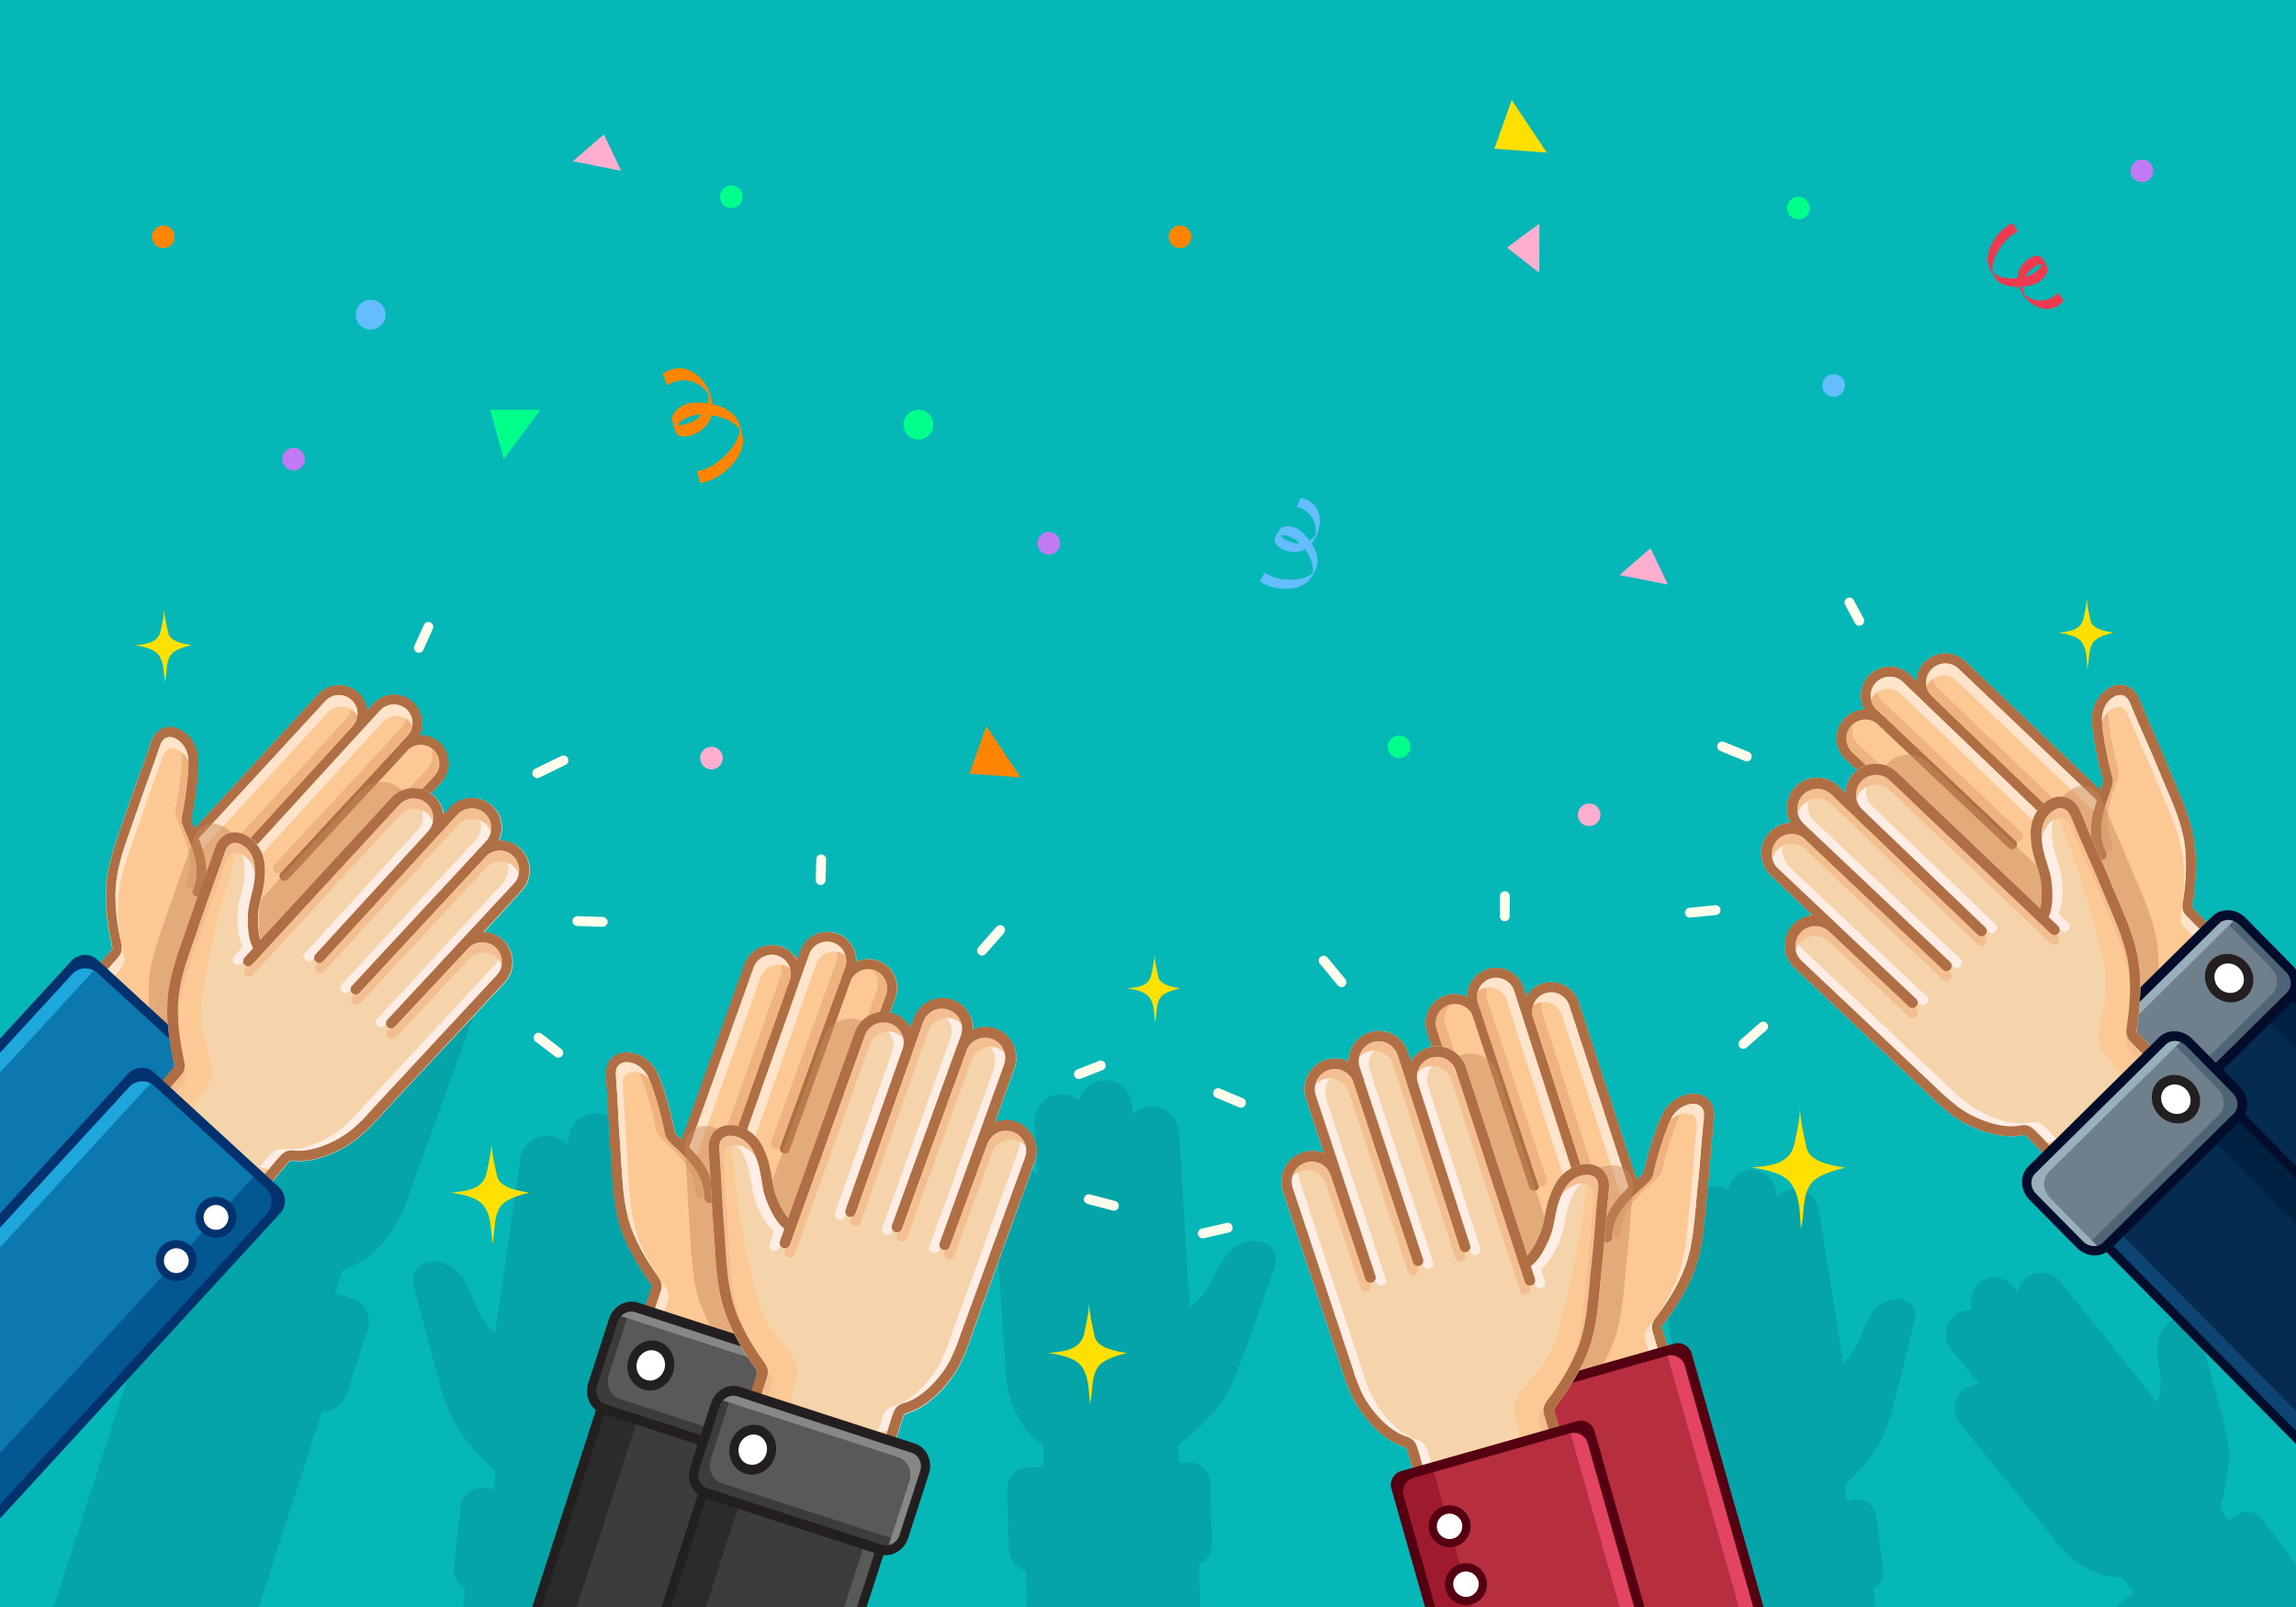 <?xml version="1.0" encoding="utf-8"?>
<!-- Generator: Adobe Illustrator 18.0.0, SVG Export Plug-In . SVG Version: 6.00 Build 0)  -->
<!DOCTYPE svg PUBLIC "-//W3C//DTD SVG 1.1//EN" "http://www.w3.org/Graphics/SVG/1.1/DTD/svg11.dtd">
<svg version="1.1" id="Layer_1" xmlns="http://www.w3.org/2000/svg" xmlns:xlink="http://www.w3.org/1999/xlink" x="0px" y="0px"
	 viewBox="0 0 1400 980" enable-background="new 0 0 1400 980" xml:space="preserve">
<rect fill="#06B7B7" width="1400" height="980"/>
<g>
	<defs>
		<rect id="SVGID_1_" width="1400" height="980"/>
	</defs>
	<clipPath id="SVGID_2_">
		<use xlink:href="#SVGID_1_"  overflow="visible"/>
	</clipPath>
	<g clip-path="url(#SVGID_2_)">
		<path fill="#04A4A8" d="M277.6,596c-3.8-1.4-7.8-1.5-11.6-0.3c-0.5,0.1-0.9,0.1-1.4,0.3l11.7-32.8c3.5-9.7-1.5-20.4-11.2-23.9
			c-4.6-1.7-9.6-1.5-14.1,0.6c0.1-2.9-0.5-5.8-1.7-8.6c-2.1-4.5-5.9-7.9-10.5-9.6c-4.7-1.7-9.7-1.5-14.3,0.7
			c-4.5,2.1-7.9,5.9-9.6,10.5l-2,5.6c-2.1-3.8-5.5-6.8-9.9-8.4c-4.7-1.7-9.7-1.5-14.3,0.7c-4.5,2.1-7.9,5.9-9.6,10.5l-40.7,113.6
			c-3.8-4.1-8-13.9-8.9-18.5c-0.3-1.9-0.6-3.7-0.9-5.3c-1.1-6.5-1.9-11.7-5.4-19.2c-5.1-10.9-16.2-15.3-23.9-13.3
			c-6.3,1.7-9.9,7.3-9.4,14.7c0,0.1,0,0.3,0,0.4c0,0.3,0,0.5,0,0.7c0.4,5,0.7,9.1,0.9,12.8c0.2,3.5,0.4,6.7,0.5,9.7
			c0.2,3.4,0.3,6.9,0.6,10.9c0.2,4.1,0.5,8.7,1,14.4c0.3,3.4,0.5,7,0.7,10.4c0.7,11,1.3,22.3,4.1,33c1.5,6,3.9,11.8,6.5,17.2
			c4.4,9.3,9.8,17.4,14.1,23.5c0.2,0.3,0.5,0.7,0.7,1.1c0.2,0.5,0.3,1,0.4,1.5c-0.1,0.4-0.2,0.9-0.4,1.3L116,760l-6.9-2.2
			c-7.3-2.4-15.3,2.1-17.8,10l-12.6,39c-2,6.3,0,12.9,4.7,16.5l-105.1,324.5l113.3,36.7l104.9-324.1c6.4,0.6,12.9-3.7,15.1-10.6
			l12.6-39c2.5-7.9-1.3-16.2-8.6-18.5l-11.2-3.6c0.1-0.2,0.1-0.4,0.2-0.6c1.3-4.3,2.6-8.7,3.6-11.5c0.3-0.8,0.6-1.8,1.1-2.2
			c0.4-0.3,1.3-0.6,2.1-0.9l0.3-0.1c13.2-4,26.3-18.8,31.9-30.6c4.1-8.5,7-17.3,7.9-20.3L288.7,620c0,0,0,0,0,0l0-0.1
			c1.7-4.7,1.5-9.7-0.7-14.3S282.3,597.7,277.6,596z"/>
		<path fill="#04A4A8" d="M412.5,736.9c-3.5-0.5-7,0.1-10.1,1.7c-0.4,0.1-0.8,0.3-1.2,0.5l4.4-30.6c1.3-9-4.9-17.4-13.9-18.8
			c-4.3-0.6-8.6,0.4-12.1,3c-0.4-2.6-1.4-5-3-7.1c-2.6-3.5-6.5-5.9-10.9-6.5c-4.4-0.6-8.7,0.4-12.3,3.1c-3.5,2.6-5.9,6.5-6.5,10.9
			l-0.7,5.2c-2.5-2.9-6-4.9-10.1-5.5c-4.4-0.6-8.7,0.4-12.3,3.1c-3.5,2.6-5.9,6.5-6.5,10.9l-15.4,105.9c-4-2.9-9.4-10.7-11-14.5
			c-0.6-1.6-1.2-3.1-1.7-4.5c-2.1-5.5-3.7-9.8-8.1-15.7c-6.4-8.6-16.8-10.5-23.2-7.3c-5.2,2.6-7.3,8.1-5.5,14.4
			c0,0.1,0.1,0.2,0.1,0.4c0.1,0.2,0.1,0.4,0.2,0.6c1.2,4.2,2.2,7.8,3,11c0.8,3,1.5,5.7,2.2,8.4c0.7,2.9,1.5,5.9,2.4,9.4
			c0.9,3.5,2,7.5,3.4,12.4c0.8,3,1.6,6,2.4,8.9c2.5,9.4,5.1,19.2,9.4,28c2.4,5,5.5,9.6,8.7,13.8c5.5,7.3,11.6,13.4,16.4,17.9
			c0.3,0.2,0.6,0.5,0.8,0.8c0.3,0.4,0.5,0.8,0.7,1.3c0,0.4,0,0.8-0.1,1.2l-1.1,9l-6.4-0.7c-6.7-0.8-12.9,4.5-13.7,11.8l-4.1,36.1
			c-0.7,5.8,2.3,11.2,7,13.5l-34.2,300.6l104.9,11.9l34.1-300.2c5.7-0.6,10.5-5.5,11.3-11.8l4.1-36.1c0.8-7.3-4-13.8-10.7-14.6
			l-10.4-1.2c0-0.2,0-0.3,0-0.5c0.4-4,0.7-8.1,1.1-10.6c0.1-0.7,0.2-1.7,0.5-2.1c0.3-0.4,1-0.7,1.7-1.1l0.3-0.1
			c10.7-5.8,19.5-20.9,22.4-32.2c2-8.1,3-16.3,3.3-19l14.3-95.6c0,0,0,0,0,0l0-0.1c0.6-4.4-0.4-8.7-3.1-12.3
			S416.9,737.5,412.5,736.9z"/>
		<path fill="#04A4A8" d="M621.5,712.6c3.6-0.2,7,0.7,10,2.6c0.4,0.2,0.8,0.4,1.1,0.6l-1.9-30.9c-0.6-9.1,6.3-17,15.4-17.6
			c4.3-0.3,8.5,1.1,11.8,4c0.6-2.5,1.8-4.9,3.6-6.9c2.9-3.3,6.9-5.3,11.4-5.6c4.4-0.3,8.7,1.2,12,4.1c3.3,2.9,5.3,6.9,5.6,11.4
			l0.3,5.2c2.7-2.7,6.4-4.4,10.5-4.7c4.4-0.3,8.7,1.2,12,4.1c3.3,2.9,5.3,6.9,5.6,11.4l6.6,106.8c4.3-2.6,10.3-9.9,12.1-13.6
			c0.8-1.6,1.5-3,2.1-4.3c2.5-5.3,4.5-9.5,9.3-15c7-8,17.6-9.1,23.7-5.4c5,3,6.6,8.7,4.3,14.8c0,0.1-0.1,0.2-0.1,0.3
			c-0.1,0.2-0.1,0.4-0.2,0.6c-1.5,4.1-2.8,7.6-3.9,10.7c-1,3-2,5.6-2.8,8.2c-1,2.9-2,5.8-3.2,9.1c-1.2,3.4-2.6,7.3-4.4,12.1
			c-1.1,2.9-2.1,5.8-3.1,8.6c-3.3,9.2-6.7,18.7-11.6,27.1c-2.8,4.7-6.2,9.1-9.8,13.1c-6.1,6.8-12.6,12.4-17.8,16.5
			c-0.3,0.2-0.6,0.5-0.9,0.7c-0.3,0.4-0.5,0.8-0.8,1.2c0,0.4,0,0.8,0,1.2l0.3,9l6.5-0.2c6.8-0.2,12.5,5.6,12.7,12.9l1.1,36.3
			c0.2,5.9-3.2,11-8,12.9l9.3,302.4l-105.6,3.3l-9.3-302c-5.6-1.1-10-6.3-10.2-12.7l-1.1-36.3c-0.2-7.3,5.1-13.5,11.9-13.7l10.5-0.3
			c0-0.2,0-0.3,0-0.5c0-4-0.1-8.1-0.2-10.7c0-0.8-0.1-1.7-0.4-2.1c-0.2-0.4-0.9-0.8-1.6-1.2l-0.3-0.2c-10.2-6.7-17.7-22.5-19.6-34
			c-1.4-8.2-1.7-16.5-1.8-19.2l-6.4-96.5c0,0,0,0,0,0l0-0.1c-0.3-4.4,1.2-8.7,4.1-12S617.1,712.9,621.5,712.6z"/>
		<path fill="#04A4A8" d="M1025.2,765.5c3.1-0.5,6.2,0,9,1.4c0.4,0.1,0.7,0.2,1,0.4l-4.3-27c-1.3-8,4.1-15.5,12.1-16.8
			c3.8-0.6,7.6,0.3,10.8,2.5c0.3-2.3,1.2-4.4,2.6-6.4c2.3-3.2,5.7-5.3,9.5-5.9c3.9-0.6,7.7,0.3,10.9,2.6c3.2,2.3,5.3,5.7,5.9,9.5
			l0.7,4.6c2.2-2.6,5.2-4.4,8.8-5c3.9-0.6,7.7,0.3,10.9,2.6c3.2,2.3,5.3,5.7,5.9,9.5l14.9,93.6c3.5-2.6,8.2-9.6,9.5-13
			c0.6-1.4,1-2.7,1.5-4c1.8-4.9,3.2-8.7,7-14c5.5-7.7,14.7-9.5,20.4-6.8c4.6,2.2,6.6,7.1,5.1,12.7c0,0.1-0.1,0.2-0.1,0.3
			c0,0.2-0.1,0.4-0.1,0.6c-1,3.8-1.8,6.9-2.5,9.7c-0.7,2.7-1.2,5.1-1.8,7.4c-0.6,2.6-1.3,5.3-2,8.3c-0.8,3.1-1.7,6.7-2.9,11
			c-0.7,2.6-1.4,5.3-2,7.9c-2.1,8.4-4.3,17-7.9,24.9c-2.1,4.4-4.7,8.6-7.5,12.3c-4.8,6.5-10.1,12-14.3,16c-0.2,0.2-0.5,0.5-0.7,0.7
			c-0.2,0.3-0.4,0.7-0.6,1.1c0,0.3,0,0.7,0.1,1.1l1,7.9l5.7-0.7c6-0.8,11.5,3.9,12.3,10.3l4.1,31.9c0.7,5.2-1.9,9.9-6,12l33.8,265.6
			l-92.7,11.8l-33.8-265.3c-5.1-0.5-9.4-4.7-10.1-10.3l-4.1-31.9c-0.8-6.4,3.4-12.3,9.3-13.1l9.2-1.2c0-0.2,0-0.3,0-0.5
			c-0.4-3.5-0.8-7.1-1.1-9.4c-0.1-0.7-0.2-1.5-0.5-1.8c-0.2-0.3-0.9-0.6-1.5-1l-0.2-0.1c-9.6-5-17.5-18.3-20.2-28.3
			c-1.9-7.1-2.9-14.4-3.2-16.8l-13.8-84.5c0,0,0,0,0,0l0-0.1c-0.6-3.9,0.3-7.7,2.6-10.9S1021.3,766.1,1025.2,765.5z"/>
		<path fill="#04A4A8" d="M1197.4,847.5c2.5-2,5.4-3.1,8.5-3.2c0.4-0.1,0.7-0.1,1.1-0.2l-17.2-21.3c-5.1-6.3-4.1-15.5,2.2-20.6
			c3-2.4,6.7-3.6,10.6-3.2c-0.8-2.1-1.2-4.5-0.9-6.8c0.4-3.9,2.3-7.4,5.3-9.8c3-2.5,6.9-3.6,10.7-3.2c3.9,0.4,7.4,2.3,9.8,5.3
			l2.9,3.6c0.6-3.3,2.3-6.5,5.2-8.8c3-2.5,6.9-3.6,10.7-3.2c3.9,0.4,7.4,2.3,9.8,5.3l59.4,73.8c1.8-4,2.4-12.4,1.8-16
			c-0.2-1.5-0.5-2.9-0.7-4.2c-0.9-5.1-1.6-9.1-0.9-15.6c1-9.4,8.1-15.5,14.3-16c5.1-0.4,9.2,2.9,10.7,8.5c0,0.1,0.1,0.2,0.1,0.3
			c0.1,0.2,0.1,0.4,0.2,0.6c1,3.8,1.9,6.9,2.6,9.7c0.8,2.7,1.4,5,2.1,7.4c0.8,2.6,1.5,5.2,2.4,8.2c0.9,3.1,1.8,6.6,3,11
			c0.7,2.6,1.4,5.3,2.2,7.9c2.3,8.3,4.7,16.9,5.5,25.5c0.4,4.9,0.2,9.8-0.4,14.4c-0.9,8-2.8,15.4-4.4,21c-0.1,0.3-0.2,0.7-0.3,1
			c0,0.4,0,0.8,0.1,1.3c0.2,0.3,0.4,0.6,0.6,0.9l4.8,6.4l4.6-3.5c4.8-3.6,11.9-2.4,15.8,2.8l19.4,25.7c3.1,4.1,3.3,9.6,0.8,13.4
			l161.4,213.7l-74.6,56.3l-161.2-213.4c-4.6,2.1-10.5,0.6-13.9-4l-19.4-25.7c-3.9-5.2-3.2-12.3,1.6-16l7.4-5.6
			c-0.1-0.1-0.2-0.2-0.3-0.4c-2.1-2.9-4.2-5.8-5.6-7.6c-0.4-0.5-0.9-1.2-1.4-1.3c-0.4-0.2-1.1-0.1-1.8-0.1l-0.3,0
			c-10.8,0.4-24.3-7.2-31.6-14.5c-5.2-5.3-9.6-11-11.1-13l-54-66.4c0,0,0,0,0,0l0,0c-2.5-3-3.6-6.9-3.2-10.7
			C1192.5,853.4,1194.4,849.9,1197.4,847.5z"/>
		<g>
			<g>
				<path fill="#FCC994" d="M392.6,799.5l4.5-13.6c0.2-0.6,0.4-1.3,0.4-1.6c0-0.5-0.7-1.5-1.1-2.1c-6.4-9.1-15.4-23-19.4-38.6
					c-2.7-10.7-3.4-21.7-4-32.4c-0.2-3.2-0.4-6.5-0.6-9.7c-0.8-10-1.1-16.6-1.4-22.9c-0.3-6.2-0.6-12.6-1.4-22.4
					c-0.5-7,2.8-12.3,8.9-13.9c7.3-1.9,17.8,2.2,22.7,12.6c4.2,8.9,8.8,26.8,10.4,35.7c0.3,0.8,2.3,2.7,4.1,4.5l38.4-107.2
					c3.3-9.2,13.5-13.9,22.6-10.6c4,1.5,7.3,4.2,9.4,7.9l1.9-5.3c3.3-9.2,13.5-13.9,22.6-10.6c7.4,2.7,11.9,9.8,11.6,17.2
					c4.1-1.9,8.8-2.2,13.3-0.6c4.4,1.6,8,4.8,10,9.1c2,4.3,2.2,9.1,0.6,13.5l-8.1,22.2c3.8-1.5,8.2-1.7,12.4-0.2
					c9.2,3.3,13.9,13.5,10.6,22.6l-38.5,106.4c-0.9,2.8-3.7,11.2-7.5,19.2c-5.4,11.2-17.8,25.2-30.3,29l-0.3,0.1
					c-0.8,0.2-1.6,0.5-2,0.8c-0.4,0.4-0.7,1.3-1,2.1c-0.9,2.6-2.2,6.8-3.4,10.8c-0.5,1.5-0.9,3-1.4,4.5c-1.1,3.6-3.6,6.4-6.8,8
					c-1.6,0.8-3.4,1.3-5.3,1.3c-14.1,0.4-41.7-1.8-67.3-21.4C392.6,810.6,390.8,804.8,392.6,799.5z"/>
				<path fill="#AF6E43" d="M397,814c25.7,19.6,53.2,21.8,67.3,21.4c1.9-0.1,3.7-0.5,5.3-1.3c3.2-1.6,5.7-4.4,6.8-8
					c0.4-1.4,0.9-3,1.4-4.5c1.2-4,2.5-8.2,3.4-10.8c0.3-0.8,0.6-1.7,1-2.1c0.4-0.3,1.2-0.6,2-0.8l0.3-0.1
					c12.5-3.8,24.9-17.8,30.3-29c3.8-8,6.6-16.4,7.5-19.2l38.5-106.4c3.3-9.2-1.4-19.3-10.6-22.6c-4.2-1.5-8.6-1.3-12.4,0.2
					l8.1-22.2c1.6-4.4,1.4-9.2-0.6-13.5c-2-4.3-5.5-7.5-10-9.1c-4.5-1.6-9.3-1.3-13.3,0.6c0.3-7.5-4.3-14.6-11.6-17.2
					c-9.2-3.3-19.3,1.4-22.6,10.6l-1.9,5.3c-2.1-3.7-5.3-6.5-9.4-7.9c-9.2-3.3-19.3,1.4-22.6,10.6L415.5,695
					c-1.9-1.8-3.8-3.7-4.1-4.5c-1.6-8.9-6.3-26.9-10.4-35.7c-4.8-10.3-15.3-14.5-22.7-12.6c-6,1.6-9.4,6.9-8.9,13.9
					c0.8,9.8,1.1,16.2,1.4,22.4c0.3,6.3,0.6,12.9,1.4,22.9c0.3,3.2,0.4,6.5,0.6,9.7c0.6,10.7,1.3,21.7,4,32.4
					c4,15.6,13,29.5,19.4,38.6c0.5,0.7,1.1,1.6,1.1,2.1c0,0.4-0.2,1.1-0.4,1.6l-4.5,13.6C390.8,804.8,392.6,810.6,397,814z
					 M398.3,801.3l4.5-13.6c0.3-1,0.8-2.4,0.7-3.9c-0.2-2.2-1.4-3.9-2.2-5.2c-6.1-8.7-14.8-22-18.5-36.6
					c-2.6-10.1-3.2-20.9-3.9-31.3c-0.2-3.2-0.4-6.5-0.6-9.8c-0.8-10-1.1-16.4-1.4-22.7c-0.3-6.3-0.6-12.7-1.4-22.6
					c-0.2-2.9,0.4-6.5,4.4-7.6c4.8-1.3,12.2,1.9,15.6,9.3c3.8,8.1,8.4,25.5,10,34.4c0.5,2.6,2.9,4.9,6.7,8.4
					c0.8,0.8,1.7,1.6,2.6,2.5c0,0,0,0,0,0c6.6,6.4,14.7,15.6,14.7,28c0,1.7,1.4,3,3,3c1.7,0,3-1.4,3-3c-0.1-13.9-8.3-24.1-15.2-31
					l39.3-109.7c2.2-6,8.8-9.1,14.9-7c2.9,1.1,5.2,3.2,6.6,6c1.3,2.7,1.4,5.8,0.5,8.6l-32.9,93c-0.6,1.6,0.3,3.3,1.8,3.9
					c1.6,0.6,3.3-0.3,3.9-1.8l32.8-92.7c0,0,0-0.1,0-0.1c0-0.1,0-0.2,0.1-0.3l6.3-17.7c2.2-6,8.8-9.1,14.8-6.9c6,2.2,9.1,8.8,7,14.9
					l-1.8,5c-0.3,0.6-0.5,1.1-0.7,1.8c-0.1,0.2-0.1,0.5-0.2,0.7l-37,102.1c-0.6,1.6,0.2,3.3,1.8,3.9c0.8,0.3,1.6,0.2,2.4-0.1
					c0.7-0.3,1.2-0.9,1.5-1.7L519,597.3c2.6-5.1,8.7-7.6,14.3-5.6c6,2.2,9.1,8.8,7,14.9l-37.5,103.3c-0.6,1.6,0.2,3.3,1.8,3.9
					c0.8,0.3,1.6,0.2,2.4-0.1c0.7-0.3,1.2-0.9,1.5-1.7l24.8-68.4c0-0.1,0.1-0.1,0.1-0.2c2.2-6,8.8-9.1,14.9-7c6,2.2,9.1,8.8,7,14.9
					l-38,105.1c-0.1,0.2-0.2,0.4-0.3,0.6c0,0-0.1,0.3-0.3,0.8l-2.9,7.9c-0.1,0.2-0.1,0.4-0.2,0.7c-1.2,3.1-2.6,6.5-4.2,9.9
					c-4.9,10.2-16.1,22.6-26.5,25.8l-0.3,0.1c-1.3,0.4-2.9,0.9-4.3,2.1c-1.5,1.4-2.2,3.2-2.7,4.5c-1,2.8-2.3,7-3.5,11.1
					c-0.5,1.5-0.9,3-1.3,4.5c-0.9,2.9-3.5,4.9-6.5,5c-13.3,0.4-39.3-1.7-63.5-20.1C398.4,807.3,397.4,804.2,398.3,801.3z"/>
				<g>
					<path fill="#EEB37F" d="M499.1,710.9c-1.6-0.6-2.4-2.3-1.8-3.9l37.5-103.3c1.6-4.5,0.3-9.4-3.1-12.5c0.5,0.1,1,0.2,1.5,0.4
						c6,2.2,9.1,8.8,7,14.9l-37.4,103c-0.3,0.5-0.8,1-1.3,1.2C500.8,711.1,499.9,711.2,499.1,710.9z"/>
					<path fill="#EEB37F" d="M471.9,700.5c-1.6-0.6-2.4-2.3-1.8-3.9l37-102.1c0-0.2,0.1-0.5,0.2-0.7c0.2-0.6,0.5-1.2,0.7-1.8l1.8-5
						c1.6-4.5,0.3-9.4-3.1-12.5c0.5,0.1,1,0.2,1.5,0.4c6,2.2,9.1,8.8,7,14.9l-1.8,5c-0.3,0.6-0.5,1.1-0.7,1.8
						c-0.1,0.2-0.1,0.5-0.2,0.7l-36.9,101.9c-0.3,0.6-0.8,1-1.3,1.2C473.6,700.7,472.7,700.8,471.9,700.5z"/>
					<path fill="#EEB37F" d="M445,691.7c-1.6-0.6-2.4-2.3-1.8-3.9l32.9-93c1-2.8,0.8-5.9-0.5-8.6c-0.7-1.4-1.6-2.6-2.7-3.6
						c0.5,0.1,1,0.2,1.5,0.4c2.9,1.1,5.2,3.2,6.6,6c1.3,2.7,1.4,5.8,0.5,8.6l-32.8,92.8C447.9,691.6,446.4,692.2,445,691.7z"/>
					<path fill="#EEB37F" d="M427,730.9c-1.7,0-3-1.3-3-3c0-12.5-8.1-21.6-14.7-28c0,0,0,0,0,0c-0.9-0.9-1.8-1.7-2.6-2.5
						c-3.7-3.5-6.2-5.9-6.7-8.4c-1.6-8.9-6.2-26.2-10-34.4c-1.3-2.7-3-4.8-5-6.4c3.9,1.1,8.1,4.1,10.4,9.1c3.8,8.1,8.4,25.5,10,34.4
						c0.5,2.6,2.9,4.9,6.7,8.4c0.8,0.8,1.7,1.6,2.6,2.5c0,0,0,0,0,0c6.5,6.3,14.3,15.1,14.7,27.2C428.8,730.4,428,730.9,427,730.9z"
						/>
					<path fill="#EEB37F" d="M458.8,826.5c3-0.1,5.6-2.1,6.5-5c0.4-1.4,0.9-2.9,1.3-4.5c1.2-4.1,2.5-8.4,3.5-11.1
						c0.5-1.3,1.1-3.1,2.7-4.5c1.4-1.2,3-1.7,4.3-2.1l0.3-0.1c10.4-3.2,21.7-15.6,26.5-25.8c1.6-3.4,3-6.8,4.2-9.9
						c0-0.2,0.1-0.4,0.2-0.7l2.9-7.9c0.2-0.5,0.3-0.8,0.3-0.8c0.1-0.2,0.2-0.4,0.3-0.6l38-105.1c1.6-4.5,0.3-9.4-3.1-12.5
						c0.5,0.1,1,0.2,1.5,0.4c6,2.2,9.1,8.8,7,14.9l-38,105.1c-0.1,0.2-0.2,0.4-0.3,0.6c0,0-0.1,0.3-0.3,0.8l-2.9,7.9
						c-0.1,0.2-0.1,0.4-0.2,0.7c-1.2,3.1-2.6,6.5-4.2,9.9c-4.9,10.2-16.1,22.6-26.5,25.8l-0.3,0.1c-1.3,0.4-2.9,0.9-4.3,2.1
						c-1.5,1.4-2.2,3.2-2.7,4.5c-1,2.8-2.3,7-3.5,11.1c-0.5,1.5-0.9,3-1.3,4.5c-0.9,2.9-3.5,4.9-6.5,5c-11.2,0.3-31.2-1.1-51.7-12.4
						C431,825.6,448.6,826.8,458.8,826.5z"/>
				</g>
				<g>
					<path fill="#FFE4CB" d="M517.6,600.9l-0.9,2.4c0-0.2,0.1-0.5,0.1-0.7C517.1,602,517.4,601.4,517.6,600.9z"/>
					<path fill="#FFE4CB" d="M497.7,587.9l-6.3,17.7c0,0.1,0,0.2-0.1,0.3c0,0,0,0.1,0,0.1l-32.8,92.7c-0.6,1.6-2.3,2.4-3.9,1.8
						c-1.6-0.6-2.4-2.3-1.8-3.9l1.3-3.7c0-0.1,0.1-0.1,0.1-0.2l32.8-92.7c0,0,0-0.1,0-0.1c0-0.1,0-0.2,0.1-0.3l6.3-17.7
						c2.2-6,8.8-9.1,14.8-6.9c3.6,1.3,6.1,4.2,7.1,7.5c-0.9-0.6-1.8-1.1-2.9-1.5C506.5,578.8,499.8,581.9,497.7,587.9z"/>
					<path fill="#FFE4CB" d="M398.3,801.3l4.5-13.6c0.3-1,0.8-2.4,0.7-3.9c-0.2-2.2-1.4-3.9-2.2-5.2c-6.1-8.7-14.8-22-18.5-36.6
						c-2.6-10.1-3.2-20.9-3.9-31.3c-0.2-3.2-0.4-6.5-0.6-9.8c-0.8-10-1.1-16.4-1.4-22.7c-0.3-6.3-0.6-12.7-1.4-22.6
						c-0.2-2.9,0.4-6.5,4.4-7.6c4.8-1.3,12.2,1.9,15.6,9.3c0.1,0.1,0.1,0.3,0.2,0.4c-3.6-3.3-8.2-4.6-11.6-3.7c-4,1-4.6,4.7-4.4,7.6
						c0.8,9.9,1.1,16.4,1.4,22.6c0.3,6.3,0.6,12.8,1.4,22.7c0.3,3.3,0.5,6.6,0.6,9.8c0.6,10.4,1.3,21.1,3.9,31.3
						c3.7,14.6,12.4,27.9,18.5,36.6c0.9,1.2,2.1,3,2.2,5.2c0.1,1.6-0.3,2.9-0.7,3.9l-4.5,13.6c-0.3,1-0.4,2-0.3,3
						c-0.5-0.4-1.1-0.8-1.6-1.2C398.4,807.3,397.4,804.2,398.3,801.3z"/>
					<path fill="#FFE4CB" d="M537.6,649.2c0,0.1-0.1,0.1-0.1,0.2l-24.8,68.4c-0.3,0.8-0.8,1.4-1.5,1.7c-0.7,0.3-1.6,0.4-2.4,0.1
						c-1.6-0.6-2.4-2.3-1.8-3.9l26.3-72.4c0,0,0-0.1,0-0.1c2.2-6,8.8-9.1,14.9-7c3.6,1.3,6.1,4.2,7.1,7.5c-0.9-0.6-1.8-1.1-2.9-1.5
						C546.4,640.1,539.7,643.2,537.6,649.2z"/>
					<path fill="#FFE4CB" d="M463.8,595.9l-38.9,108.7c-1.5-1.8-3.1-3.5-4.6-5l39.3-109.7c2.2-6,8.8-9.1,14.9-7
						c2.9,1.1,5.2,3.2,6.6,6c0.2,0.5,0.4,1,0.6,1.5c-0.9-0.6-1.8-1.1-2.9-1.5C472.7,586.7,466,589.9,463.8,595.9z"/>
				</g>
			</g>
			<path opacity="0.48" fill="#C88B5C" d="M445.5,829.1c0-0.5-0.7-1.5-1.1-2.1c-6.4-9.1-15.4-23-19.4-38.6
				c-2.7-10.7-3.4-21.7-4-32.4c-0.2-3.2-0.4-6.5-0.6-9.7c-0.8-10-1.1-16.6-1.4-22.9c-0.3-6.2-0.6-12.6-1.4-22.4
				c-0.5-7,2.9-12.3,8.9-13.9c7.3-1.9,17.8,2.2,22.7,12.6c3.3,7.1,4.1,12,5.1,18.2c0.3,1.5,0.5,3.2,0.9,5c0.8,4.3,4.8,13.6,8.4,17.5
				l38.6-107.6c1.6-4.4,4.8-8,9.1-10c4.3-2,9.1-2.2,13.5-0.6c4.1,1.5,7.4,4.4,9.4,7.9l1.9-5.3c1.4-3.9,4.1-7.1,7.6-9.2l-5.5,15.2
				c3.8-1.5,8.2-1.7,12.4-0.2c9.2,3.3,13.9,13.5,10.6,22.6l-38.5,106.4c-0.9,2.8-3.7,11.2-7.5,19.2c-5.4,11.2-17.8,25.2-30.3,29
				l-0.3,0.1c-0.8,0.2-1.6,0.5-2,0.8c-0.4,0.4-0.7,1.3-1,2.1c-0.9,2.6-2.2,6.8-3.4,10.8c-0.5,1.5-0.9,3-1.4,4.5
				c-1.1,3.6-3.6,6.4-6.8,8c-1.6,0.8-3.4,1.3-5.3,1.3c-5.2,0.2-12.2-0.1-20.3-1.4l1.1-3.2C445.3,830.1,445.5,829.5,445.5,829.1z"/>
			<g>
				
					<rect x="311.5" y="867.9" transform="matrix(-0.951 -0.308 0.308 -0.951 398.936 2139.039)" fill="#3D3B3C" width="113.5" height="340.4"/>
				<path fill="#595959" d="M369.1,859.4l104.8,33.9c6.3,2,13.1-1.4,15.1-7.7l12.6-39c2-6.3-1.4-13.1-7.7-15.1l-104.8-33.9
					c-6.3-2-13.1,1.4-15.1,7.7l-12.6,39C359.3,850.6,362.8,857.4,369.1,859.4z"/>
				<g>
					
						<ellipse transform="matrix(-0.951 -0.308 0.308 -0.951 517.894 1747.121)" fill="#FFFFFF" cx="396.8" cy="832.7" rx="11.4" ry="12.3"/>
					<path fill="#231F20" d="M383.4,828.3c2.6-8,10.8-12.6,18.2-10.2c7.4,2.4,11.4,10.9,8.8,19s-10.8,12.6-18.2,10.2
						C384.7,844.9,380.7,836.4,383.4,828.3z M388.6,830c-1.6,4.9,0.8,10.1,5.3,11.5c4.5,1.5,9.5-1.3,11.1-6.2s-0.8-10.1-5.3-11.5
						C395.2,822.3,390.2,825.1,388.6,830z"/>
				</g>
				
					<rect x="412" y="883.7" transform="matrix(-0.951 -0.308 0.308 -0.951 489.639 2185.078)" fill="#595959" width="10.5" height="340.4"/>
				
					<rect x="314.9" y="854.1" transform="matrix(-0.951 -0.308 0.308 -0.951 320.137 2099.041)" fill="#2B2B2B" width="21.6" height="340.4"/>
				<path fill="#231F20" d="M365,854.9l113.3,36.7l-106.7,329.5l-113.3-36.7L365,854.9z M471.2,895.6l-102.7-33.3l-103,318.1
					l102.7,33.3L471.2,895.6z"/>
				<g>
					<path fill="#3D3B3C" d="M371.2,838.4c-2,6.3,1,12.9,6.9,14.8l106.5,34.5c1.2,0.4,2.4,0.5,3.6,0.5c-2.8,4.3-8,6.5-12.8,4.9
						l-106.5-34.5c-5.8-1.9-8.9-8.5-6.9-14.8l12.6-39c1.6-5,6-8.3,10.7-8.5c-0.6,0.9-1.1,1.9-1.5,3.1L371.2,838.4z"/>
				</g>
				<g>
					<path fill="#878787" d="M492.4,852c2-6.3-1-12.9-6.9-14.8l-106.5-34.5c-1.2-0.4-2.4-0.5-3.6-0.5c2.8-4.3,8-6.5,12.8-4.9
						l106.5,34.5c5.8,1.9,8.9,8.5,6.9,14.8l-12.6,39c-1.6,5-6,8.3-10.7,8.5c0.6-0.9,1.1-1.9,1.5-3.1L492.4,852z"/>
				</g>
				<path fill="#231F20" d="M358.7,843.4l12.6-39c2.5-7.9,10.5-12.4,17.8-10l106.5,34.5c7.3,2.4,11.1,10.7,8.6,18.5l-12.6,39
					c-2.5,7.9-10.5,12.4-17.8,10L367.3,862C360,859.6,356.2,851.3,358.7,843.4z M387.3,800.2c-4.4-1.4-9.2,1.3-10.7,6l-12.6,39
					c-1.5,4.7,0.8,9.7,5.1,11.1l106.5,34.5c4.4,1.4,9.2-1.3,10.7-6l12.6-39c1.5-4.7-0.8-9.7-5.1-11.1L387.3,800.2z"/>
			</g>
			<g>
				<path fill="#FDEDE4" d="M461.5,838.4c0.2-0.6,0.4-1.3,0.4-1.7c0-0.6-0.7-1.5-1.2-2.2c-6.8-9.6-16.3-24.3-20.5-40.7
					c-2.9-11.3-3.6-22.9-4.3-34.2c-0.2-3.4-0.4-6.8-0.7-10.2c-0.8-10.6-1.2-17.5-1.5-24.2c-0.3-6.6-0.7-13.3-1.5-23.7
					c-0.6-7.4,3-13,9.4-14.7c7.8-2,18.8,2.4,23.9,13.3c3.5,7.5,4.3,12.6,5.4,19.2c0.3,1.6,0.6,3.4,0.9,5.3c0.8,4.5,5,14.4,8.9,18.5
					l40.7-113.6c1.7-4.7,5.1-8.4,9.6-10.5c4.5-2.1,9.6-2.3,14.3-0.7c4.4,1.6,7.8,4.6,9.9,8.4l2-5.6c1.7-4.7,5.1-8.4,9.6-10.5
					c4.5-2.1,9.6-2.3,14.3-0.7c4.7,1.7,8.4,5.1,10.5,9.6c1.3,2.7,1.9,5.6,1.7,8.6c4.5-2,9.4-2.2,14.1-0.6
					c9.7,3.5,14.7,14.2,11.2,23.9l-11.9,33.2c4.2-1.6,8.8-1.7,13.1-0.2c4.7,1.7,8.4,5.1,10.5,9.6c2.1,4.5,2.3,9.6,0.7,14.3
					l-37.2,102.5c-0.9,3-3.9,11.8-7.9,20.3c-5.7,11.9-18.8,26.6-31.9,30.6l-0.3,0.1c-0.8,0.3-1.7,0.5-2.1,0.9
					c-0.4,0.4-0.8,1.4-1.1,2.2c-1,2.8-2.3,7.2-3.6,11.5c-0.5,1.6-0.9,3.2-1.4,4.7c-1.2,3.8-3.8,6.8-7.2,8.4
					c-1.7,0.8-3.6,1.3-5.6,1.4c-14.9,0.4-44-1.9-71.1-22.5c-4.6-3.5-6.5-9.7-4.7-15.3L461.5,838.4z"/>
				<g>
					<path fill="#F5D3AB" d="M461.2,842c0.3-1.1,0.8-2.5,0.7-4.2c-0.2-2.4-1.4-4.2-2.4-5.5c-6.5-9.2-15.6-23.2-19.5-38.6
						c-2.7-10.7-3.4-22-4.1-33c-0.2-3.4-0.4-6.9-0.7-10.4c-0.8-10.5-1.2-17.4-1.5-24c-0.3-6.6-0.7-13.4-1.5-23.9
						c-0.2-3,0.4-6.9,4.6-8c5.1-1.3,12.9,2,16.5,9.8c3.1,6.7,3.8,11,4.9,17.5c0.3,1.7,0.6,3.5,0.9,5.4c0.8,4.5,6,18.8,12.9,23.8
						l-2.7,7.6c-0.6,1.7,0.3,3.5,1.9,4.1c0.8,0.3,1.7,0.2,2.5-0.1c0.7-0.4,1.3-1,1.6-1.8l45.7-127.6c1.1-3.1,3.4-5.5,6.3-6.9
						c3-1.4,6.3-1.5,9.4-0.4c6.3,2.3,9.6,9.1,7.4,15.4l-34.8,98.2c-0.6,1.7,0.3,3.5,1.9,4.1c1.7,0.6,3.5-0.3,4.1-1.9l34.6-97.8
						c0,0,0-0.1,0-0.1c0-0.1,0-0.2,0.1-0.3l6.6-18.7c1.1-3,3.3-5.4,6.1-6.8c0.1,0,0.1-0.1,0.2-0.1c3-1.4,6.3-1.5,9.4-0.4
						c3.1,1.1,5.5,3.4,6.9,6.3c1.4,3,1.5,6.3,0.4,9.4l-1.9,5.3c-0.3,0.6-0.6,1.2-0.8,1.8c-0.1,0.3-0.1,0.5-0.2,0.8L538,748.8
						c-0.6,1.7,0.3,3.5,1.9,4.1c0.8,0.3,1.7,0.2,2.5-0.1c0.7-0.4,1.3-1,1.6-1.8l39.9-110c1.2-2.4,3.2-4.3,5.7-5.5
						c3-1.4,6.3-1.5,9.4-0.4c6.4,2.3,9.6,9.3,6.6,18l-39.6,109c0.2-0.7,1,1.2,2.7,1.8c0.8,0.3,1.7,0.2,2.5-0.1
						c0.7-0.4,1.3-1,1.6-1.8l25.5-69.9c0-0.1,0.1-0.1,0.1-0.2c1.1-3,3.3-5.4,6.1-6.8c0.1,0,0.1-0.1,0.2-0.1c3-1.4,6.3-1.5,9.4-0.4
						c3.1,1.1,5.5,3.4,6.9,6.3c1.4,3,1.5,6.3,0.4,9.4l-39.4,108.6c-0.1,0.2-0.2,0.4-0.3,0.6c0,0-0.1,0.3-0.3,0.9l-3,8.4
						c-0.1,0.2-0.1,0.5-0.2,0.7c-1.2,3.2-2.7,6.9-4.4,10.5c-5.1,10.8-17,23.9-28,27.2l-0.3,0.1c-1.4,0.4-3.1,0.9-4.5,2.2
						c-1.6,1.5-2.3,3.4-2.8,4.8c-1.1,2.9-2.4,7.4-3.7,11.8c-0.5,1.6-0.9,3.1-1.4,4.6c-0.9,3.1-3.7,5.2-6.9,5.3
						c-14.1,0.4-41.5-1.8-67-21.2c-2.5-1.9-3.5-5.2-2.5-8.2L461.2,842z"/>
				</g>
				<path fill="#FCC994" d="M486.2,879.4c-8.2-2.6-16.5-5.7-22.7-11.6c-1.4-1.4-2.8-2.9-3.4-4.8c-2.1-5.7,2.5-11.5,4.3-17.4
					c2.4-7.7-0.2-16.2-4.2-23.2c-4-7-9.4-13.3-13.1-20.4c-7.2-13.9-7.9-30.1-8.3-45.8c-0.5-17.2-1-34.3-1.6-51.5
					c-0.1-4.1-0.2-8.5,2.2-11.9c2.3-3.4,8-4.7,10.5-1.4c-4.1,3.3-4,9.5-3.4,14.7c2.5,24.8,6.6,49.4,12.1,73.7
					c2.5,11,5.5,22.3,12.1,31.5c5.2,7.2,12.8,13.2,15.1,21.8c2.2,8.2-6.7,18.2-1.6,24.9c2.8,3.6,11.4,7,18,9.8
					c13.4,5.6,27.7,7.4,41.8,4.2c3.3,5.8-1.2,13.5-7.3,15.9c-6.1,2.5-13.1,1.3-19.5-0.2C506.7,885.5,496.4,882.6,486.2,879.4z"/>
				<g>
					<path fill="#F3BF90" d="M446,698.6c-4.2,1.1-4.8,5-4.6,8c0.8,10.4,1.1,17.3,1.5,23.9c0.3,6.6,0.7,13.5,1.5,24
						c0.3,3.4,0.5,7,0.7,10.4c0.7,11,1.3,22.3,4.1,33c1.2,4.8,3,9.5,5,13.9c-3.2-6.1-6-12.7-7.8-19.7c-2.7-10.7-3.4-22-4.1-33
						c-0.2-3.4-0.4-6.9-0.7-10.4c-0.8-10.5-1.2-17.4-1.5-24c-0.3-6.6-0.7-13.4-1.5-23.9c-0.2-3,0.4-6.9,4.6-8
						c5.1-1.3,12.9,2,16.5,9.8c0.5,1.2,1,2.3,1.4,3.3C457.2,700,450.6,697.4,446,698.6z"/>
					<path fill="#F3BF90" d="M471,842c0.1,1.6-0.4,3.1-0.7,4.2l-4.7,14.3c-0.3,0.8-0.4,1.6-0.4,2.4c-2.4-1.9-3.4-5.2-2.4-8.2
						l4.7-14.3c0.3-1.1,0.8-2.5,0.7-4.2c0-0.2,0-0.3-0.1-0.4c0.2,0.2,0.3,0.5,0.5,0.7C469.6,837.8,470.9,839.6,471,842z"/>
					<path fill="#F3BF90" d="M611.2,696c-0.1,0-0.1,0.1-0.2,0.1c-2.9,1.4-5.1,3.8-6.1,6.8c0,0.1-0.1,0.1-0.1,0.2l-23,62.9
						c-0.3,0.8-0.9,1.4-1.6,1.8c-0.8,0.4-1.6,0.4-2.5,0.1c-1.7-0.6-2.5-2.4-1.9-4.1l0.5-1.5c0.4,0,0.7-0.1,1.1-0.3
						c0.7-0.4,1.3-1,1.6-1.8l23-62.9c0-0.1,0.1-0.1,0.1-0.2c1.1-3,3.3-5.4,6.1-6.8c0.1,0,0.1-0.1,0.2-0.1c3-1.4,6.3-1.5,9.4-0.4
						c3.1,1.1,5.5,3.4,6.9,6.3c0.4,0.9,0.7,1.9,0.9,2.9c-1.3-1.5-3.1-2.7-5.1-3.5C617.5,694.5,614.1,694.6,611.2,696z"/>
					<path fill="#F3BF90" d="M536.6,630.3c-2.9,1.4-5.2,3.8-6.3,6.9l-45.7,127.6c-0.3,0.8-0.9,1.4-1.6,1.8c-0.7,0.4-1.6,0.4-2.5,0.1
						c-1.7-0.6-2.5-2.4-1.9-4.1l0.5-1.5c0.4,0,0.7-0.1,1.1-0.3c0.7-0.4,1.3-1,1.6-1.8l45.7-127.6c1.1-3.1,3.4-5.5,6.3-6.9
						c3-1.4,6.3-1.5,9.4-0.4c4.2,1.5,7,5.1,7.8,9.2c-1.3-1.5-3-2.7-5-3.5C542.8,628.8,539.5,628.9,536.6,630.3z"/>
					<path fill="#F3BF90" d="M572.3,621.9c-0.1,0-0.1,0.1-0.2,0.1c-2.9,1.4-5.1,3.8-6.1,6.8l-6.6,18.7c0,0.1,0,0.2-0.1,0.3
						c0,0,0,0.1,0,0.1l-34.6,97.8c-0.6,1.7-2.4,2.5-4.1,1.9c-1.7-0.6-2.5-2.4-1.9-4.1l0.5-1.5c1.2-0.1,2.3-0.9,2.7-2.1l34.6-97.8
						c0,0,0-0.1,0-0.1c0-0.1,0-0.2,0.1-0.3l6.6-18.7c1.1-3,3.3-5.4,6.1-6.8c0.1,0,0.1-0.1,0.2-0.1c3-1.4,6.3-1.5,9.4-0.4
						c3.1,1.1,5.5,3.4,6.9,6.3c0.4,0.9,0.7,1.9,0.9,2.9c-1.3-1.5-3.1-2.7-5.1-3.5C578.6,620.4,575.2,620.5,572.3,621.9z"/>
					<path fill="#F3BF90" d="M598.6,639.5c-2.5,1.2-4.4,3.1-5.7,5.5l-39.9,110c-0.3,0.8-0.9,1.4-1.6,1.8c-0.7,0.4-1.6,0.4-2.5,0.1
						c-1.7-0.6-2.5-2.4-1.9-4.1l0.5-1.5c0.4,0,0.7-0.1,1.1-0.3c0.7-0.4,1.3-1,1.6-1.8l39.9-110c1.2-2.4,3.2-4.3,5.7-5.5
						c3-1.4,6.3-1.5,9.4-0.4c4.2,1.5,7,5.1,7.8,9.2c-1.3-1.5-3-2.7-5-3.5C604.9,638,601.6,638.1,598.6,639.5z"/>
				</g>
				<path fill="#AF6E43" d="M456.8,852.7c-1.8,5.6,0,11.8,4.7,15.3c27.1,20.6,56.2,23,71.1,22.5c2-0.1,3.9-0.5,5.6-1.4
					c3.4-1.6,6-4.7,7.2-8.4c0.5-1.5,0.9-3.1,1.4-4.7c1.3-4.3,2.6-8.7,3.6-11.5c0.3-0.8,0.6-1.8,1.1-2.2c0.4-0.3,1.3-0.6,2.1-0.9
					l0.3-0.1c13.2-4,26.3-18.8,31.9-30.6c4.1-8.5,7-17.3,7.9-20.3L631,708c1.7-4.7,1.5-9.7-0.7-14.3c-2.1-4.5-5.9-7.9-10.5-9.6
					c-4.3-1.5-8.9-1.5-13.1,0.2l11.8-33.1c3.5-9.7-1.5-20.4-11.2-23.9c-4.6-1.7-9.6-1.5-14.1,0.6c0.1-2.9-0.5-5.8-1.7-8.6
					c-2.1-4.5-5.9-7.9-10.5-9.6c-4.7-1.7-9.7-1.5-14.3,0.7c-4.5,2.1-7.9,5.9-9.6,10.5l-2,5.6c-2.1-3.8-5.5-6.8-9.9-8.4
					c-4.7-1.7-9.7-1.5-14.3,0.7c-4.5,2.1-7.9,5.9-9.6,10.5l-40.7,113.6c-3.8-4.1-8-13.9-8.9-18.5c-0.3-1.9-0.6-3.7-0.9-5.3
					c-1.1-6.5-1.9-11.7-5.4-19.2c-5.1-10.9-16.2-15.3-23.9-13.3c-6.3,1.7-9.9,7.3-9.4,14.7c0.8,10.3,1.1,17.1,1.5,23.7
					c0.3,6.7,0.7,13.6,1.5,24.2c0.3,3.4,0.5,6.9,0.7,10.2c0.7,11.3,1.4,22.9,4.3,34.2c4.2,16.4,13.7,31.1,20.5,40.7
					c0.5,0.7,1.2,1.7,1.2,2.2c0,0.4-0.2,1.1-0.4,1.7L456.8,852.7z M462.8,854.7l4.7-14.3c0.3-1.1,0.8-2.5,0.7-4.2
					c-0.2-2.4-1.4-4.2-2.4-5.5c-6.5-9.2-15.6-23.2-19.5-38.6c-2.7-10.7-3.4-22-4.1-33c-0.2-3.4-0.4-6.9-0.7-10.4
					c-0.8-10.5-1.2-17.4-1.5-24c-0.3-6.6-0.7-13.4-1.5-23.9c-0.2-3,0.4-6.9,4.6-8c5.1-1.3,12.9,2,16.5,9.8c3.1,6.7,3.8,11,4.9,17.5
					c0.3,1.7,0.6,3.5,0.9,5.4c0.8,4.5,6,18.8,12.9,23.8l-2.7,7.6c-0.6,1.7,0.3,3.5,1.9,4.1c0.8,0.3,1.7,0.2,2.5-0.1
					c0.7-0.4,1.3-1,1.6-1.8l45.7-127.6c1.1-3.1,3.4-5.5,6.3-6.9c3-1.4,6.3-1.5,9.4-0.4c6.3,2.3,9.6,9.1,7.4,15.4l-34.8,98.2
					c-0.6,1.7,0.3,3.5,1.9,4.1c1.7,0.6,3.5-0.3,4.1-1.9l34.6-97.8c0,0,0-0.1,0-0.1c0-0.1,0-0.2,0.1-0.3l6.6-18.7
					c1.1-3,3.3-5.4,6.1-6.8c0.1,0,0.1-0.1,0.2-0.1c3-1.4,6.3-1.5,9.4-0.4c3.1,1.1,5.5,3.4,6.9,6.3c1.4,3,1.5,6.3,0.4,9.4l-1.9,5.3
					c-0.3,0.6-0.6,1.2-0.8,1.8c-0.1,0.3-0.1,0.5-0.2,0.8l-39.1,107.8c-0.6,1.7,0.3,3.5,1.9,4.1c0.8,0.3,1.7,0.2,2.5-0.1
					c0.7-0.4,1.3-1,1.6-1.8l39.9-110c1.2-2.4,3.2-4.3,5.7-5.5c3-1.4,6.3-1.5,9.4-0.4c6.4,2.3,9.6,9.3,7.4,15.7L573,758
					c-0.6,1.7,0.3,3.5,1.9,4.1c0.8,0.3,1.7,0.2,2.5-0.1c0.7-0.4,1.3-1,1.6-1.8l22.9-62.5c0-0.1,0.1-0.1,0.1-0.2
					c1.1-3,3.3-5.4,6.1-6.8c0.1,0,0.1-0.1,0.2-0.1c3-1.4,6.3-1.5,9.4-0.4c3.1,1.1,5.5,3.4,6.9,6.3c1.4,3,1.5,6.3,0.4,9.4
					l-36.8,101.2c-0.1,0.2-0.2,0.4-0.3,0.6c0,0-0.1,0.3-0.3,0.9l-3,8.4c-0.1,0.2-0.1,0.5-0.2,0.7c-1.2,3.2-2.7,6.9-4.4,10.5
					c-5.1,10.8-17,23.9-28,27.2l-0.3,0.1c-1.4,0.4-3.1,0.9-4.5,2.2c-1.6,1.5-2.3,3.4-2.8,4.8c-1.1,2.9-2.4,7.4-3.7,11.8
					c-0.5,1.6-0.9,3.1-1.4,4.6c-0.9,3.1-3.7,5.2-6.9,5.3c-14.1,0.4-41.5-1.8-67-21.2C462.8,861,461.8,857.7,462.8,854.7z"/>
			</g>
			
				<line fill="none" stroke="#FFFDEB" stroke-width="6" stroke-linecap="round" stroke-miterlimit="10" x1="609.8" y1="567.2" x2="598.8" y2="579.7"/>
			
				<line fill="none" stroke="#FFFDEB" stroke-width="6" stroke-linecap="round" stroke-miterlimit="10" x1="671.2" y1="649.8" x2="657.9" y2="655"/>
			
				<line fill="none" stroke="#FFFDEB" stroke-width="6" stroke-linecap="round" stroke-miterlimit="10" x1="679.2" y1="735.3" x2="663.9" y2="731.3"/>
			
				<line fill="none" stroke="#FFFDEB" stroke-width="6" stroke-linecap="round" stroke-miterlimit="10" x1="500.7" y1="524" x2="500.4" y2="536.7"/>
			<g>
				
					<rect x="373.7" y="919.2" transform="matrix(-0.951 -0.308 0.308 -0.951 504.386 2258.427)" fill="#3D3B3C" width="113.5" height="340.4"/>
				<path fill="#595959" d="M431.2,910.8L536,944.7c6.3,2,13.1-1.4,15.1-7.7l12.6-39c2-6.3-1.4-13.1-7.7-15.1l-104.8-33.9
					c-6.3-2-13.1,1.4-15.1,7.7l-12.6,39C421.5,902,424.9,908.7,431.2,910.8z"/>
				<g>
					
						<ellipse transform="matrix(-0.951 -0.308 0.308 -0.951 623.344 1866.508)" fill="#FFFFFF" cx="459" cy="884.1" rx="11.4" ry="12.3"/>
					<path fill="#231F20" d="M445.5,879.7c2.6-8,10.8-12.6,18.2-10.2c7.4,2.4,11.4,10.9,8.8,19c-2.6,8-10.8,12.6-18.2,10.2
						C446.8,896.2,442.9,887.7,445.5,879.7z M450.8,881.4c-1.6,4.9,0.8,10.1,5.3,11.5c4.5,1.5,9.5-1.3,11.1-6.2
						c1.6-4.9-0.8-10.1-5.3-11.5S452.4,876.5,450.8,881.4z"/>
				</g>
				
					<rect x="474.2" y="935.1" transform="matrix(-0.951 -0.308 0.308 -0.951 595.088 2304.466)" fill="#595959" width="10.5" height="340.4"/>
				
					<rect x="377.1" y="905.4" transform="matrix(-0.951 -0.308 0.308 -0.951 425.587 2218.429)" fill="#2B2B2B" width="21.6" height="340.4"/>
				<path fill="#231F20" d="M427.2,906.3L540.4,943l-106.7,329.5l-113.3-36.7L427.2,906.3z M533.3,947l-102.7-33.3l-103,318.1
					l102.7,33.3L533.3,947z"/>
				<g>
					<path fill="#3D3B3C" d="M433.4,889.8c-2,6.3,1,12.9,6.9,14.8l106.5,34.5c1.2,0.4,2.4,0.5,3.6,0.5c-2.8,4.3-8,6.5-12.8,4.9
						L431,910c-5.8-1.9-8.9-8.5-6.9-14.8l12.6-39c1.6-5,6-8.3,10.7-8.5c-0.6,0.9-1.1,1.9-1.5,3.1L433.4,889.8z"/>
				</g>
				<g>
					<path fill="#878787" d="M554.5,903.4c2-6.3-1-12.9-6.9-14.8l-106.5-34.5c-1.2-0.4-2.4-0.5-3.6-0.5c2.8-4.3,8-6.5,12.8-4.9
						l106.5,34.5c5.8,1.9,8.9,8.5,6.9,14.8l-12.6,39c-1.6,5-6,8.3-10.7,8.5c0.6-0.9,1.1-1.9,1.5-3.1L554.5,903.4z"/>
				</g>
				<path fill="#231F20" d="M420.9,894.8l12.6-39c2.5-7.9,10.5-12.4,17.8-10l106.5,34.5c7.3,2.4,11.1,10.7,8.6,18.5l-12.6,39
					c-2.5,7.9-10.5,12.4-17.8,10l-106.5-34.5C422.2,911,418.3,902.7,420.9,894.8z M449.5,851.5c-4.4-1.4-9.2,1.3-10.7,6l-12.6,39
					c-1.5,4.7,0.8,9.7,5.1,11.1l106.5,34.5c4.4,1.4,9.2-1.3,10.7-6l12.6-39c1.5-4.7-0.8-9.7-5.1-11.1L449.5,851.5z"/>
			</g>
		</g>
		<g>
			<g>
				<path fill="#FCC994" d="M1348.1,564.9l-10.1-10.1c-0.4-0.4-0.9-0.9-1.1-1.3c-0.2-0.5,0-1.6,0.1-2.4c1.6-11,3.4-27.5,0-43.2
					c-2.4-10.8-6.7-20.9-10.9-30.8c-1.3-2.9-2.6-6-3.8-9c-3.8-9.3-6.5-15.3-9-21.1c-2.5-5.7-5.1-11.6-8.9-20.7
					c-2.7-6.5-8.1-9.7-14.2-8.4c-7.4,1.6-14.9,10-14.6,21.4c0.3,9.8,4.2,27.9,6.8,36.6c0.1,0.8-0.8,3.5-1.7,5.9l-82.4-78.5
					c-7.1-6.7-18.3-6.4-25,0.7c-2.9,3.1-4.6,7.1-4.8,11.3l-4-3.9c-7.1-6.7-18.3-6.4-25,0.7c-5.4,5.7-6.2,14.1-2.6,20.6
					c-4.5,0.2-8.9,2-12.2,5.5c-3.2,3.4-5,7.9-4.8,12.6c0.1,4.7,2.1,9.1,5.5,12.3l17.2,16.2c-4.1,0.4-8.1,2.2-11.2,5.4
					c-6.7,7.1-6.4,18.3,0.7,25l82.2,77.7c2.1,2.1,8.3,8.3,15.3,13.8c9.8,7.6,27.2,14.5,40.1,12.3l0.3-0.1c0.8-0.1,1.7-0.3,2.1-0.2
					c0.5,0.1,1.3,0.8,1.8,1.4c2,1.9,5,5.1,7.9,8.1c1.1,1.1,2.2,2.3,3.2,3.4c2.6,2.7,6.1,4.1,9.7,4.1c1.8,0,3.6-0.4,5.3-1.2
					c12.8-6,36.4-20.3,50.6-49.3C1353.1,574.9,1352.1,568.9,1348.1,564.9z"/>
				<path fill="#AF6E43" d="M1348.1,564.9l-10.1-10.1c-0.4-0.4-0.9-0.9-1.1-1.3c-0.2-0.5,0-1.6,0.1-2.4c1.6-11,3.4-27.5,0-43.2
					c-2.4-10.8-6.7-20.9-10.9-30.8c-1.3-2.9-2.6-6-3.8-9c-3.8-9.3-6.5-15.3-9-21.1c-2.5-5.7-5.1-11.6-8.9-20.7
					c-2.7-6.5-8.1-9.7-14.2-8.4c-7.4,1.6-14.9,10-14.6,21.4c0.3,9.8,4.2,27.9,6.8,36.6c0.1,0.8-0.8,3.5-1.7,5.9l-82.4-78.5
					c-7.1-6.7-18.3-6.4-25,0.7c-2.9,3.1-4.6,7.1-4.8,11.3l-4-3.9c-7.1-6.7-18.3-6.4-25,0.7c-5.4,5.7-6.2,14.1-2.6,20.6
					c-4.5,0.2-8.9,2-12.2,5.5c-3.2,3.4-5,7.9-4.8,12.6c0.1,4.7,2.1,9.1,5.5,12.3l17.2,16.2c-4.1,0.4-8.1,2.2-11.2,5.4
					c-6.7,7.1-6.4,18.3,0.7,25l82.2,77.7c2.1,2.1,8.3,8.3,15.3,13.8c9.8,7.6,27.2,14.5,40.1,12.3l0.3-0.1c0.8-0.1,1.7-0.3,2.1-0.2
					c0.5,0.1,1.3,0.8,1.8,1.4c2,1.9,5,5.1,7.9,8.1c1.1,1.1,2.2,2.3,3.2,3.4c2.6,2.7,6.1,4.1,9.7,4.1c1.8,0,3.6-0.4,5.3-1.2
					c12.8-6,36.4-20.3,50.6-49.3C1353.1,574.9,1352.1,568.9,1348.1,564.9z M1345.2,577.2c-13.3,27.3-35.6,40.9-47.7,46.5
					c-2.7,1.3-6,0.7-8.1-1.6c-1-1.1-2.1-2.2-3.2-3.4c-3-3.1-6-6.4-8.1-8.4c-1-1-2.4-2.3-4.4-2.8c-1.8-0.5-3.4-0.2-4.8,0l-0.3,0.1
					c-10.7,1.9-26.4-4.2-35.3-11.1c-3-2.3-5.8-4.7-8.2-7c-0.1-0.2-0.3-0.4-0.4-0.5l-6.1-5.8c-0.4-0.4-0.6-0.6-0.6-0.6
					c-0.2-0.2-0.3-0.3-0.5-0.4l-81.2-76.8c-4.6-4.4-4.8-11.8-0.5-16.4c4.4-4.6,11.8-4.8,16.4-0.5c0,0,0.1,0.1,0.1,0.1l52.9,50
					c0.6,0.6,1.4,0.8,2.1,0.8c0.8,0,1.6-0.3,2.2-0.9c1.1-1.2,1.1-3.1-0.1-4.3l-79.9-75.4c-4.6-4.4-4.8-11.8-0.5-16.4
					c4.1-4.3,10.6-4.8,15.2-1.4l80.6,76.1c0.6,0.6,1.4,0.8,2.1,0.8c0.8,0,1.6-0.3,2.2-0.9c1.1-1.2,1.1-3.1-0.1-4.3l-78.9-74.6
					c-0.1-0.2-0.3-0.4-0.5-0.6c-0.5-0.4-1-0.8-1.5-1.2l-3.9-3.6c-4.6-4.4-4.8-11.8-0.5-16.4c4.4-4.6,11.8-4.8,16.4-0.5l13.5,13
					c0.1,0.1,0.1,0.1,0.2,0.2c0,0,0.1,0,0.1,0.1l70.9,68c1.2,1.2,3.1,1.1,4.3-0.1c1.2-1.2,1.1-3.1-0.1-4.3l-71.2-68.3
					c-2.1-2.1-3.4-4.9-3.4-7.9c-0.1-3.1,1-6,3.2-8.3c4.4-4.6,11.8-4.8,16.4-0.5l84.4,80.4c-3.1,9.3-5.9,22.1,0.4,34.5
					c0.7,1.5,2.6,2.1,4.1,1.4c1.5-0.7,2.1-2.6,1.4-4.1c-5.6-11.2-2.5-22.9,0.5-31.6c0,0,0,0,0,0c0.4-1.2,0.8-2.4,1.2-3.4
					c1.7-4.8,2.9-8,2.2-10.5c-2.6-8.7-6.3-26.2-6.5-35.2c-0.2-8.1,4.9-14.3,9.8-15.3c4-0.9,6.2,2.1,7.3,4.8
					c3.8,9.2,6.4,15.1,8.9,20.8c2.5,5.7,5.2,11.7,9,20.9c1.2,3,2.6,6.1,3.8,9.1c4.1,9.6,8.4,19.5,10.6,29.7
					c3.2,14.7,1.5,30.5-0.1,41c-0.2,1.5-0.5,3.6,0.3,5.6c0.6,1.4,1.6,2.5,2.4,3.2l10.1,10.1C1345.9,571.3,1346.5,574.6,1345.2,577.2
					z"/>
				<g>
					<path fill="#EEB37F" d="M1213.1,533.6c1.1-1.2,1.1-3.1-0.1-4.3l-79.9-75.4c-3.5-3.3-4.5-8.3-2.9-12.6c-0.4,0.3-0.8,0.7-1.2,1.1
						c-4.4,4.6-4.2,12,0.5,16.4l79.7,75.2c0.5,0.4,1.1,0.5,1.7,0.5C1211.8,534.6,1212.6,534.3,1213.1,533.6z"/>
					<path fill="#EEB37F" d="M1232.8,512.2c1.1-1.2,1.1-3.1-0.1-4.3l-78.9-74.6c-0.1-0.2-0.3-0.4-0.5-0.6c-0.5-0.4-1-0.8-1.5-1.2
						l-3.9-3.6c-3.5-3.3-4.5-8.3-2.9-12.6c-0.4,0.3-0.8,0.7-1.2,1.1c-4.4,4.6-4.2,12,0.5,16.4l3.9,3.6c0.5,0.4,1,0.8,1.5,1.2
						c0.2,0.2,0.3,0.4,0.5,0.6l78.7,74.4c0.5,0.4,1.1,0.5,1.7,0.5C1231.4,513.1,1232.2,512.8,1232.8,512.2z"/>
					<path fill="#EEB37F" d="M1252.9,492.2c1.2-1.2,1.1-3.1-0.1-4.3l-71.2-68.3c-2.1-2.1-3.4-4.9-3.4-7.9c0-1.5,0.2-3.1,0.7-4.5
						c-0.4,0.3-0.8,0.7-1.2,1c-2.1,2.3-3.3,5.2-3.2,8.3c0.1,3,1.3,5.8,3.4,7.9l71,68.1C1250.2,493.4,1251.9,493.2,1252.9,492.2z"/>
					<path fill="#EEB37F" d="M1286.5,519.1c1.5-0.7,2.1-2.6,1.4-4.1c-5.6-11.2-2.5-22.9,0.5-31.6c0,0,0,0,0,0
						c0.4-1.2,0.8-2.4,1.2-3.4c1.7-4.8,2.9-8,2.2-10.5c-2.6-8.7-6.3-26.2-6.5-35.2c-0.1-3,0.5-5.7,1.6-8c-3,2.7-5.4,7.3-5.2,12.8
						c0.3,8.9,4,26.5,6.5,35.2c0.7,2.5-0.4,5.7-2.2,10.5c-0.4,1.1-0.8,2.2-1.2,3.4c0,0,0,0,0,0c-2.9,8.5-5.9,19.9-0.9,30.9
						C1284.7,519.5,1285.7,519.6,1286.5,519.1z"/>
					<path fill="#EEB37F" d="M1301.1,618.8c-2.7,1.3-6,0.7-8.1-1.6c-1-1.1-2.1-2.2-3.2-3.4c-3-3.1-6-6.4-8.1-8.4
						c-1-1-2.4-2.3-4.4-2.8c-1.8-0.5-3.4-0.2-4.8,0l-0.3,0.1c-10.7,1.9-26.4-4.2-35.3-11.1c-3-2.3-5.8-4.7-8.2-7
						c-0.1-0.2-0.3-0.4-0.4-0.5l-6.1-5.8c-0.4-0.4-0.6-0.6-0.6-0.6c-0.2-0.2-0.3-0.3-0.5-0.4l-81.2-76.8c-3.5-3.3-4.5-8.3-2.9-12.6
						c-0.4,0.3-0.8,0.7-1.2,1.1c-4.4,4.6-4.2,12,0.5,16.4l81.2,76.8c0.2,0.1,0.3,0.3,0.5,0.4c0,0,0.2,0.2,0.6,0.6l6.1,5.8
						c0.2,0.2,0.3,0.3,0.4,0.5c2.4,2.2,5.3,4.7,8.2,7c8.9,6.9,24.6,13,35.3,11.1l0.3-0.1c1.3-0.2,3-0.5,4.8,0c2,0.5,3.4,1.9,4.4,2.8
						c2.1,2,5.2,5.2,8.1,8.4c1.1,1.1,2.2,2.3,3.2,3.4c2.1,2.2,5.3,2.8,8.1,1.6c10.1-4.7,27.4-15,40.6-34.3
						C1325.5,605.6,1310.3,614.5,1301.1,618.8z"/>
				</g>
				<g>
					<path fill="#FFE4CB" d="M1147.2,443.7l1.8,1.7c-0.1-0.2-0.3-0.4-0.4-0.6C1148.1,444.5,1147.6,444.1,1147.2,443.7z"/>
					<path fill="#FFE4CB" d="M1159.2,423.2l13.5,13c0.1,0.1,0.1,0.1,0.2,0.2c0,0,0.1,0,0.1,0.1l70.9,68c1.2,1.2,3.1,1.1,4.3-0.1
						c1.2-1.2,1.1-3.1-0.1-4.3l-2.9-2.8c-0.1-0.1-0.1-0.1-0.2-0.2l-70.9-68c0,0-0.1,0-0.1-0.1c-0.1-0.1-0.1-0.1-0.2-0.2l-13.5-13
						c-4.6-4.4-12-4.2-16.4,0.5c-2.6,2.8-3.6,6.5-3,9.9c0.5-0.9,1.1-1.8,1.9-2.6C1147.2,419,1154.6,418.8,1159.2,423.2z"/>
					<path fill="#FFE4CB" d="M1343.8,569.2l-10.1-10.1c-0.7-0.8-1.8-1.8-2.4-3.2c-0.9-2.1-0.6-4.1-0.3-5.6c1.6-10.5,3.3-26.3,0.1-41
						c-2.2-10.2-6.5-20.1-10.6-29.7c-1.3-3-2.6-6-3.8-9.1c-3.8-9.2-6.4-15.2-9-20.9c-2.5-5.7-5.2-11.6-8.9-20.8
						c-1.1-2.7-3.3-5.7-7.3-4.8c-4.9,1-10,7.2-9.8,15.3c0,0.1,0,0.3,0,0.5c1.8-4.6,5.3-7.8,8.7-8.5c4-0.9,6.2,2.1,7.3,4.8
						c3.8,9.2,6.4,15.1,8.9,20.8c2.5,5.7,5.2,11.7,9,20.9c1.2,3,2.6,6.1,3.8,9.1c4.1,9.6,8.4,19.5,10.6,29.7
						c3.2,14.7,1.5,30.5-0.1,41c-0.2,1.5-0.5,3.6,0.3,5.6c0.6,1.4,1.6,2.5,2.4,3.2l10.1,10.1c0.7,0.7,1.3,1.6,1.6,2.5
						c0.3-0.6,0.6-1.2,0.9-1.8C1346.5,574.6,1345.9,571.3,1343.8,569.2z"/>
					<path fill="#FFE4CB" d="M1151.1,495.9c0,0,0.1,0.1,0.1,0.1l52.9,50c0.6,0.6,1.4,0.8,2.1,0.8c0.8,0,1.6-0.3,2.2-0.9
						c1.1-1.2,1.1-3.1-0.1-4.3l-56-52.9c0,0,0,0-0.1-0.1c-4.6-4.4-12-4.2-16.4,0.5c-2.6,2.8-3.6,6.5-3,9.9c0.5-0.9,1.1-1.8,1.9-2.6
						C1139.1,491.7,1146.4,491.5,1151.1,495.9z"/>
					<path fill="#FFE4CB" d="M1193,415.1l83.7,79.6c0.6-2.3,1.2-4.5,1.9-6.6l-84.4-80.4c-4.6-4.4-12-4.2-16.4,0.5
						c-2.1,2.3-3.3,5.2-3.2,8.3c0,0.6,0.1,1.1,0.2,1.6c0.5-1,1.1-1.8,1.9-2.6C1181,410.9,1188.4,410.7,1193,415.1z"/>
				</g>
			</g>
			<path opacity="0.48" fill="#C88B5C" d="M1314.2,615.2c-0.2-0.5,0-1.6,0.1-2.4c1.6-11,3.4-27.5,0-43.2
				c-2.4-10.8-6.7-20.9-10.9-30.8c-1.3-2.9-2.6-6-3.8-9c-3.8-9.3-6.5-15.3-9-21.1c-2.5-5.7-5.1-11.6-8.8-20.7
				c-2.7-6.5-8.1-9.7-14.2-8.4c-7.4,1.6-14.9,10-14.6,21.4c0.2,7.8,1.7,12.6,3.6,18.5c0.5,1.5,1,3.1,1.5,4.9
				c1.2,4.2,1.8,14.3,0.4,19.4l-82.8-78.8c-3.4-3.2-7.9-5-12.6-4.8c-4.7,0.1-9.1,2.1-12.3,5.5c-3,3.2-4.6,7.2-4.8,11.3l-4-3.9
				c-3-2.8-6.8-4.5-10.9-4.8l11.7,11.1c-4.1,0.4-8.1,2.2-11.2,5.4c-6.7,7.1-6.4,18.3,0.7,25l82.2,77.7c2.1,2.1,8.3,8.3,15.3,13.8
				c9.8,7.6,27.2,14.5,40.1,12.3l0.3-0.1c0.8-0.1,1.7-0.3,2.1-0.2c0.5,0.1,1.3,0.8,1.8,1.4c2,1.9,5,5.1,7.9,8.1
				c1.1,1.1,2.2,2.3,3.2,3.4c2.6,2.7,6.1,4.1,9.7,4.1c1.8,0,3.6-0.4,5.3-1.2c4.7-2.2,10.9-5.5,17.6-10.3l-2.4-2.4
				C1314.8,616,1314.3,615.5,1314.2,615.2z"/>
			<g>
				
					<rect x="1420.2" y="597" transform="matrix(0.712 -0.703 0.703 0.712 -112.944 1259.182)" fill="#052B51" width="113.5" height="340.4"/>
				<path fill="#6F7F8C" d="M1396,607.9l-78.3,77.4c-4.7,4.7-12.3,4.6-17-0.1l-28.8-29.2c-4.7-4.7-4.6-12.3,0.1-17l78.3-77.4
					c4.7-4.7,12.3-4.6,17,0.1l28.8,29.2C1400.8,595.7,1400.7,603.3,1396,607.9z"/>
				<g>
					
						<ellipse transform="matrix(0.712 -0.703 0.703 0.712 -27.026 1127.201)" fill="#FFFFFF" cx="1359.2" cy="596.5" rx="11.4" ry="12.3"/>
					<path fill="#231F20" d="M1370,607.4c-5.6,5.5-14.9,5.1-20.9-0.9c-5.9-6-6.2-15.4-0.7-20.9c5.6-5.5,14.9-5.1,20.9,0.9
						C1375.3,592.6,1375.6,601.9,1370,607.4z M1352.7,589.9c-3.4,3.3-3.2,9,0.4,12.7c3.6,3.7,9.3,3.9,12.7,0.6
						c3.4-3.3,3.2-9-0.4-12.7S1356.1,586.5,1352.7,589.9z"/>
				</g>
				
					<rect x="1435.1" y="633.1" transform="matrix(0.712 -0.703 0.703 0.712 -148.936 1243.877)" fill="#0C4472" width="10.5" height="340.4"/>
				
					<rect x="1498" y="565.5" transform="matrix(0.712 -0.703 0.703 0.712 -81.675 1272.478)" fill="#002142" width="21.6" height="340.4"/>
				<path fill="#020D2B" d="M1641,848.5l-84.7,83.7L1313,685.8l84.7-83.7L1641,848.5z M1556.1,924l76.8-75.9l-234.9-237.9
					l-76.8,75.9L1556.1,924z"/>
				<g>
					<path fill="#4E6575" d="M1384.7,590.1c4.7,4.7,4.9,12,0.5,16.3l-79.6,78.6c-0.9,0.9-1.9,1.5-3,2c4.5,2.6,10.1,2.2,13.7-1.3
						l79.6-78.6c4.4-4.3,4.1-11.6-0.5-16.3l-28.8-29.2c-3.7-3.8-9.1-4.7-13.3-2.8c1,0.6,1.9,1.2,2.7,2.1L1384.7,590.1z"/>
				</g>
				<g>
					<path fill="#99AFBC" d="M1282.6,656.7c-4.7-4.7-4.9-12-0.5-16.3l79.6-78.6c0.9-0.9,1.9-1.5,3-2c-4.5-2.6-10.1-2.2-13.7,1.3
						l-79.6,78.6c-4.4,4.3-4.1,11.6,0.5,16.3l28.8,29.2c3.7,3.8,9.1,4.7,13.3,2.8c-1-0.6-1.9-1.2-2.7-2.1L1282.6,656.7z"/>
				</g>
				<path fill="#020D2B" d="M1398.8,609.4l-79.6,78.6c-5.4,5.4-14.6,5-20.4-0.9l-28.8-29.2c-5.8-5.9-6.1-15-0.7-20.4l79.6-78.6
					c5.4-5.4,14.6-5,20.4,0.9l28.8,29.2C1403.9,594.9,1404.2,604.1,1398.8,609.4z M1273.5,641.8c-3.3,3.2-3.1,8.7,0.4,12.3
					l28.8,29.2c3.5,3.5,9,3.8,12.2,0.6l79.6-78.6c3.3-3.2,3.1-8.7-0.4-12.3l-28.8-29.2c-3.5-3.5-9-3.8-12.2-0.6L1273.5,641.8z"/>
			</g>
			<g>
				<path fill="#FDEDE4" d="M1304.1,630.6c-0.5-0.5-1-1-1.2-1.4c-0.2-0.5-0.1-1.7,0.1-2.5c1.7-11.6,3.6-29,0-45.6
					c-2.5-11.4-7.1-22.1-11.6-32.5c-1.3-3.1-2.7-6.3-4-9.5c-4-9.8-6.8-16.2-9.5-22.3c-2.7-6-5.4-12.2-9.3-21.8
					c-2.8-6.9-8.5-10.3-15-8.9c-7.8,1.7-15.8,10.6-15.4,22.6c0.2,8.3,1.8,13.3,3.8,19.6c0.5,1.6,1,3.3,1.6,5.2
					c1.3,4.4,2,15.1,0.4,20.5l-87.4-83.2c-3.6-3.4-8.4-5.2-13.3-5.1c-5,0.1-9.6,2.2-13,5.8c-3.2,3.4-4.9,7.6-5.1,11.9l-4.3-4.1
					c-3.6-3.4-8.4-5.2-13.3-5.1c-5,0.1-9.6,2.2-13,5.8c-3.4,3.6-5.2,8.3-5.1,13.3c0.1,3,0.9,5.9,2.3,8.4c-4.9,0.2-9.4,2.2-12.8,5.8
					c-7.1,7.5-6.7,19.3,0.7,26.4l25.5,24.3c-4.5,0.4-8.6,2.4-11.8,5.7c-3.4,3.6-5.2,8.3-5.1,13.3c0.1,5,2.2,9.6,5.8,13l79.3,74.8
					c2.2,2.2,8.8,8.8,16.2,14.5c10.4,8,28.7,15.3,42.3,13l0.3-0.1c0.9-0.2,1.8-0.3,2.3-0.2c0.6,0.2,1.3,0.9,1.9,1.5
					c2.1,2,5.3,5.4,8.4,8.6c1.1,1.2,2.3,2.4,3.4,3.5c2.7,2.9,6.5,4.3,10.2,4.3c1.9,0,3.8-0.4,5.6-1.3c13.5-6.3,38.4-21.5,53.4-52.1
					c2.6-5.3,1.5-11.6-2.7-15.8L1304.1,630.6z"/>
				<g>
					<path fill="#F5D3AB" d="M1305.9,633.8c-0.8-0.8-1.9-1.9-2.5-3.4c-0.9-2.2-0.6-4.4-0.4-6c1.7-11.1,3.5-27.7,0.1-43.3
						c-2.4-10.8-6.8-21.2-11.2-31.3c-1.3-3.1-2.7-6.4-4-9.6c-4-9.8-6.8-16-9.5-22.1c-2.7-6-5.4-12.3-9.4-22c-1.2-2.8-3.4-6-7.7-5.1
						c-5.2,1.1-10.6,7.6-10.3,16.2c0.2,7.4,1.5,11.5,3.5,17.8c0.5,1.6,1.1,3.3,1.6,5.3c1.3,4.4,3.1,19.5-0.8,27l5.8,5.5
						c1.3,1.2,1.3,3.2,0.1,4.5c-0.6,0.6-1.4,1-2.3,1c-0.8,0-1.6-0.3-2.2-0.9l-98.2-93.5c-2.4-2.2-5.5-3.4-8.7-3.3
						c-3.3,0.1-6.3,1.4-8.6,3.8c-4.6,4.8-4.4,12.5,0.3,17.1l75.2,72.1c1.3,1.2,1.3,3.2,0.1,4.5c-1.2,1.3-3.2,1.3-4.5,0.1l-74.9-71.8
						c0,0-0.1,0-0.1-0.1c-0.1-0.1-0.1-0.1-0.2-0.2l-14.3-13.7c-2.3-2.2-5.4-3.4-8.6-3.3c-0.1,0-0.1,0-0.2,0
						c-3.3,0.1-6.3,1.4-8.6,3.8c-2.2,2.4-3.4,5.5-3.3,8.8c0.1,3.3,1.4,6.3,3.8,8.6l4.1,3.9c0.5,0.4,1,0.8,1.5,1.3
						c0.2,0.2,0.4,0.4,0.5,0.6l83.3,78.7c1.3,1.2,1.3,3.2,0.1,4.5c-0.6,0.7-1.4,1-2.3,1c-0.8,0-1.6-0.3-2.2-0.9l-85-80.4
						c-2.2-1.6-4.8-2.4-7.5-2.4c-3.3,0.1-6.3,1.4-8.6,3.8c-4.6,4.9-4.4,12.7,2.2,19.1l84.3,79.6c-0.4-0.5-0.4,1.5-1.6,2.8
						c-0.6,0.7-1.4,1-2.3,1c-0.8,0-1.6-0.3-2.2-0.9l-54.2-51c0,0-0.1-0.1-0.1-0.1c-2.3-2.2-5.4-3.4-8.6-3.4c-0.1,0-0.1,0-0.2,0
						c-3.3,0.1-6.3,1.4-8.6,3.8c-2.2,2.4-3.4,5.5-3.3,8.8c0.1,3.3,1.4,6.3,3.8,8.6l84,79.3c0.2,0.1,0.4,0.3,0.5,0.4
						c0,0,0.2,0.3,0.6,0.7l6.5,6.1c0.2,0.2,0.3,0.3,0.5,0.5c2.6,2.3,5.5,4.9,8.7,7.3c9.4,7.3,26,13.7,37.3,11.7l0.3-0.1
						c1.4-0.3,3.2-0.6,5.1,0c2.1,0.6,3.6,2,4.6,3c2.3,2.1,5.5,5.6,8.6,8.9c1.1,1.2,2.3,2.4,3.3,3.5c2.2,2.3,5.6,3,8.5,1.6
						c12.8-5.9,36.3-20.2,50.3-49.1c1.4-2.8,0.8-6.2-1.5-8.5L1305.9,633.8z"/>
				</g>
				<path fill="#FCC994" d="M1300.4,678.4c6.1-6,12.2-12.5,15.1-20.6c0.7-1.9,1.2-3.8,0.9-5.8c-0.7-6.1-7.4-9.2-11.7-13.6
					c-5.6-5.8-7.1-14.6-6.7-22.6c0.4-8.1,2.4-16,2.5-24.1c0.2-15.6-6.5-30.4-13.1-44.6c-7.2-15.6-14.5-31.1-21.7-46.7
					c-1.7-3.7-3.7-7.7-7.3-9.7c-3.6-2-9.3-0.6-10,3.4c5.1,1.1,7.8,6.7,9.7,11.6c8.9,23.3,16.3,47.1,22.3,71.3
					c2.7,11,5.2,22.4,3.3,33.6c-1.4,8.8-5.5,17.5-3.7,26.3c1.7,8.3,14.2,13.2,12.6,21.5c-0.9,4.5-7,11.4-11.7,16.9
					c-9.4,11-21.4,19-35.5,22.6c-0.3,6.6,7.1,11.5,13.7,11c6.6-0.5,12.3-4.7,17.4-8.9C1284.8,693,1292.8,685.9,1300.4,678.4z"/>
				<g>
					<path fill="#F3BF90" d="M1255,498.8c4.3-0.9,6.6,2.3,7.7,5.1c4,9.7,6.7,15.9,9.4,22c2.7,6.1,5.5,12.4,9.5,22.1
						c1.3,3.2,2.7,6.4,4,9.6c4.3,10.1,8.8,20.5,11.2,31.3c1.1,4.9,1.6,9.8,1.8,14.7c0.1-6.8-0.4-14.1-1.9-21.1
						c-2.4-10.8-6.8-21.2-11.2-31.3c-1.3-3.1-2.7-6.4-4-9.6c-4-9.8-6.8-16-9.5-22.1c-2.7-6-5.4-12.3-9.4-22c-1.2-2.8-3.4-6-7.7-5.1
						c-5.2,1.1-10.6,7.6-10.3,16.2c0,1.3,0.1,2.5,0.2,3.6C1245.7,505.1,1250.4,499.8,1255,498.8z"/>
					<path fill="#F3BF90" d="M1297.1,638.1c0.6,1.5,1.7,2.6,2.5,3.4l10.6,10.7c0.6,0.6,1.1,1.3,1.4,2c1.3-2.8,0.7-6.2-1.5-8.4
						l-10.6-10.7c-0.8-0.8-1.9-1.9-2.5-3.4c-0.1-0.1-0.1-0.3-0.1-0.4c0,0.3-0.1,0.6-0.1,0.9C1296.5,633.8,1296.2,636,1297.1,638.1z"
						/>
					<path fill="#F3BF90" d="M1106.3,570.7c0.1,0,0.1,0,0.2,0c3.2,0,6.2,1.1,8.6,3.4c0,0,0.1,0.1,0.1,0.1L1164,620
						c0.6,0.6,1.4,0.9,2.2,0.9c0.8,0,1.7-0.3,2.3-1c1.2-1.3,1.2-3.3-0.1-4.5l-1.2-1.1c-0.3,0.1-0.7,0.2-1.1,0.2
						c-0.8,0-1.6-0.3-2.2-0.9l-48.8-45.8c0,0-0.1-0.1-0.1-0.1c-2.3-2.2-5.4-3.4-8.6-3.4c-0.1,0-0.1,0-0.2,0
						c-3.3,0.1-6.3,1.4-8.6,3.8c-2.2,2.4-3.4,5.5-3.3,8.8c0,1,0.2,2,0.5,3c0.5-2,1.5-3.8,3-5.4
						C1100,572.2,1103.1,570.8,1106.3,570.7z"/>
					<path fill="#F3BF90" d="M1143.5,478.5c3.3-0.1,6.4,1.1,8.7,3.3l98.2,93.5c0.6,0.6,1.4,0.9,2.2,0.9c0.8,0,1.7-0.3,2.3-1
						c1.2-1.3,1.2-3.3-0.1-4.5l-1.2-1.1c-0.4,0.1-0.7,0.2-1.1,0.2c-0.8,0-1.6-0.3-2.2-0.9l-98.2-93.5c-2.4-2.2-5.5-3.4-8.7-3.3
						c-3.3,0.1-6.3,1.4-8.6,3.8c-3.1,3.2-4,7.7-2.9,11.7c0.5-1.9,1.5-3.8,2.9-5.4C1137.2,479.9,1140.2,478.6,1143.5,478.5z"/>
					<path fill="#F3BF90" d="M1107.8,487c0.1,0,0.1,0,0.2,0c3.2,0,6.2,1.1,8.6,3.3l14.3,13.7c0.1,0.1,0.1,0.1,0.2,0.2
						c0,0,0.1,0,0.1,0.1l74.9,71.8c1.3,1.2,3.3,1.2,4.5-0.1c1.2-1.3,1.2-3.3-0.1-4.5l-1.2-1.1c-1.1,0.4-2.4,0.2-3.4-0.7l-74.9-71.8
						c0,0-0.1,0-0.1-0.1c-0.1-0.1-0.1-0.1-0.2-0.2l-14.3-13.7c-2.3-2.2-5.4-3.4-8.6-3.3c-0.1,0-0.1,0-0.2,0
						c-3.3,0.1-6.3,1.4-8.6,3.8c-2.2,2.4-3.4,5.5-3.3,8.8c0,1,0.2,2,0.5,3c0.5-2,1.5-3.8,3-5.4
						C1101.5,488.5,1104.5,487.1,1107.8,487z"/>
					<path fill="#F3BF90" d="M1092.2,514.6c2.7-0.1,5.4,0.8,7.5,2.4l85,80.4c0.6,0.6,1.4,0.9,2.2,0.9c0.8,0,1.7-0.3,2.3-1
						c1.2-1.3,1.2-3.3-0.1-4.5l-1.2-1.1c-0.3,0.1-0.7,0.2-1.1,0.2c-0.8,0-1.6-0.3-2.2-0.9l-85-80.4c-2.2-1.6-4.8-2.4-7.5-2.4
						c-3.3,0.1-6.3,1.4-8.6,3.8c-3.1,3.2-4,7.7-2.9,11.7c0.5-1.9,1.5-3.8,3-5.4C1085.9,516.1,1088.9,514.7,1092.2,514.6z"/>
				</g>
				<path fill="#AF6E43" d="M1304.1,630.6c-0.5-0.5-1-1-1.2-1.4c-0.2-0.5-0.1-1.7,0.1-2.5c1.7-11.6,3.6-29,0-45.6
					c-2.5-11.4-7.1-22.1-11.6-32.5c-1.3-3.1-2.7-6.3-4-9.5c-4-9.8-6.8-16.2-9.5-22.3c-2.7-6-5.4-12.2-9.3-21.8
					c-2.8-6.9-8.5-10.3-15-8.9c-7.8,1.7-15.8,10.6-15.4,22.6c0.2,8.3,1.8,13.3,3.8,19.6c0.5,1.6,1,3.3,1.6,5.2
					c1.3,4.4,2,15.1,0.4,20.5l-87.4-83.2c-3.6-3.4-8.4-5.2-13.3-5.1c-5,0.1-9.6,2.2-13,5.8c-3.2,3.4-4.9,7.6-5.1,11.9l-4.3-4.1
					c-3.6-3.4-8.4-5.2-13.3-5.1c-5,0.1-9.6,2.2-13,5.8c-3.4,3.6-5.2,8.3-5.1,13.3c0.1,3,0.9,5.9,2.3,8.4c-4.9,0.2-9.4,2.2-12.8,5.8
					c-7.1,7.5-6.7,19.3,0.7,26.4l25.4,24.2c-4.5,0.4-8.6,2.4-11.8,5.7c-3.4,3.6-5.2,8.3-5.1,13.3c0.1,5,2.2,9.6,5.8,13l79.4,74.9
					c2.2,2.2,8.8,8.8,16.2,14.5c10.4,8,28.7,15.3,42.3,13l0.3-0.1c0.9-0.2,1.8-0.3,2.3-0.2c0.6,0.2,1.3,0.9,1.9,1.5
					c2.1,2,5.3,5.4,8.4,8.6c1.1,1.2,2.3,2.4,3.4,3.5c2.7,2.9,6.5,4.3,10.2,4.3c1.9,0,3.8-0.4,5.6-1.3c13.5-6.3,38.4-21.5,53.4-52.1
					c2.6-5.3,1.5-11.6-2.7-15.8L1304.1,630.6z M1311.6,654.3c-14.1,28.9-37.6,43.1-50.3,49.1c-2.9,1.3-6.3,0.7-8.5-1.6
					c-1.1-1.1-2.2-2.3-3.3-3.5c-3.1-3.3-6.4-6.8-8.6-8.9c-1.1-1-2.6-2.4-4.6-3c-1.9-0.5-3.6-0.2-5.1,0l-0.3,0.1
					c-11.3,2-27.8-4.4-37.3-11.7c-3.1-2.4-6.1-5-8.7-7.3c-0.1-0.2-0.3-0.4-0.5-0.5l-6.5-6.1c-0.4-0.4-0.6-0.6-0.6-0.7
					c-0.2-0.2-0.3-0.3-0.5-0.4l-78.3-73.9c-2.4-2.2-3.7-5.3-3.8-8.6c-0.1-3.3,1.1-6.4,3.3-8.8c2.2-2.4,5.3-3.7,8.6-3.8
					c0.1,0,0.1,0,0.2,0c3.2,0,6.2,1.1,8.6,3.4c0,0,0.1,0.1,0.1,0.1l48.5,45.6c0.6,0.6,1.4,0.9,2.2,0.9c0.8,0,1.7-0.3,2.3-1
					c1.2-1.3,1.2-3.3-0.1-4.5l-84.3-79.6c-4.9-4.6-5.1-12.4-0.5-17.3c2.2-2.4,5.3-3.7,8.6-3.8c2.7-0.1,5.4,0.8,7.5,2.4l85,80.4
					c0.6,0.6,1.4,0.9,2.2,0.9c0.8,0,1.7-0.3,2.3-1c1.2-1.3,1.2-3.3-0.1-4.5l-83.3-78.7c-0.1-0.2-0.3-0.4-0.5-0.6
					c-0.5-0.5-1-0.9-1.5-1.3l-4.1-3.9c-2.4-2.2-3.7-5.3-3.8-8.6c-0.1-3.3,1.1-6.4,3.3-8.8s5.3-3.7,8.6-3.8c0.1,0,0.1,0,0.2,0
					c3.2,0,6.2,1.1,8.6,3.3l14.3,13.7c0.1,0.1,0.1,0.1,0.2,0.2c0,0,0.1,0,0.1,0.1l74.9,71.8c1.3,1.2,3.3,1.2,4.5-0.1
					c1.2-1.3,1.2-3.3-0.1-4.5l-75.2-72.1c-4.7-4.7-4.9-12.3-0.3-17.1c2.2-2.4,5.3-3.7,8.6-3.8c3.3-0.1,6.4,1.1,8.7,3.3l98.2,93.5
					c0.6,0.6,1.4,0.9,2.2,0.9c0.8,0,1.7-0.3,2.3-1c1.2-1.3,1.2-3.3-0.1-4.5l-5.8-5.5c3.9-7.5,2.1-22.7,0.8-27
					c-0.6-1.9-1.1-3.7-1.6-5.3c-2-6.3-3.3-10.4-3.5-17.8c-0.2-8.6,5.2-15.1,10.3-16.2c4.3-0.9,6.6,2.3,7.7,5.1
					c4,9.7,6.7,15.9,9.4,22c2.7,6.1,5.5,12.4,9.5,22.1c1.3,3.2,2.7,6.4,4,9.6c4.3,10.1,8.8,20.5,11.2,31.3
					c3.4,15.6,1.6,32.2-0.1,43.3c-0.2,1.6-0.6,3.8,0.4,6c0.6,1.5,1.7,2.6,2.5,3.4l10.6,10.7C1312.4,648.1,1313,651.5,1311.6,654.3z"
					/>
			</g>
			
				<line fill="none" stroke="#FFFDEB" stroke-width="6" stroke-linecap="round" stroke-miterlimit="10" x1="1050.1" y1="455.2" x2="1065.1" y2="461.3"/>
			
				<line fill="none" stroke="#FFFDEB" stroke-width="6" stroke-linecap="round" stroke-miterlimit="10" x1="1030.4" y1="556.6" x2="1046.1" y2="555"/>
			
				<line fill="none" stroke="#FFFDEB" stroke-width="6" stroke-linecap="round" stroke-miterlimit="10" x1="1063" y1="636.6" x2="1075.1" y2="626"/>
			
				<line fill="none" stroke="#FFFDEB" stroke-width="6" stroke-linecap="round" stroke-miterlimit="10" x1="1127.7" y1="367.4" x2="1133.7" y2="378.6"/>
			<g>
				
					<rect x="1387.8" y="670.8" transform="matrix(0.712 -0.703 0.703 0.712 -174.173 1257.685)" fill="#052B51" width="113.5" height="340.4"/>
				<path fill="#6F7F8C" d="M1363.6,681.7l-78.3,77.4c-4.7,4.7-12.3,4.6-17-0.1l-28.8-29.2c-4.7-4.7-4.6-12.3,0.1-17l78.3-77.4
					c4.7-4.7,12.3-4.6,17,0.1l28.8,29.2C1368.4,669.5,1368.3,677.1,1363.6,681.7z"/>
				<g>
					
						<ellipse transform="matrix(0.712 -0.703 0.703 0.712 -88.255 1125.704)" fill="#FFFFFF" cx="1326.8" cy="670.3" rx="11.4" ry="12.3"/>
					<path fill="#231F20" d="M1337.6,681.2c-5.6,5.5-14.9,5.1-20.9-0.9c-5.9-6-6.2-15.4-0.7-20.9c5.6-5.5,14.9-5.1,20.9,0.9
						C1342.8,666.4,1343.1,675.7,1337.6,681.2z M1320.2,663.7c-3.4,3.3-3.2,9,0.4,12.7c3.6,3.7,9.3,3.9,12.7,0.6
						c3.4-3.3,3.2-9-0.4-12.7C1329.3,660.6,1323.6,660.3,1320.2,663.7z"/>
				</g>
				
					<rect x="1402.7" y="707" transform="matrix(0.712 -0.703 0.703 0.712 -210.165 1242.38)" fill="#0C4472" width="10.5" height="340.4"/>
				
					<rect x="1465.6" y="639.3" transform="matrix(0.712 -0.703 0.703 0.712 -142.904 1270.981)" fill="#002142" width="21.6" height="340.4"/>
				<path fill="#020D2B" d="M1608.6,922.3l-84.7,83.7l-243.4-246.4l84.7-83.7L1608.6,922.3z M1523.6,997.8l76.8-75.9l-234.9-237.9
					l-76.8,75.9L1523.6,997.8z"/>
				<g>
					<path fill="#4E6575" d="M1352.3,663.9c4.7,4.7,4.9,12,0.5,16.3l-79.6,78.6c-0.9,0.9-1.9,1.5-3,2c4.5,2.6,10.1,2.2,13.7-1.3
						l79.6-78.6c4.4-4.3,4.1-11.6-0.5-16.3l-28.8-29.2c-3.7-3.8-9.1-4.7-13.3-2.8c1,0.6,1.9,1.2,2.7,2.1L1352.3,663.9z"/>
				</g>
				<g>
					<path fill="#99AFBC" d="M1250.1,730.6c-4.7-4.7-4.9-12-0.5-16.3l79.6-78.6c0.9-0.9,1.9-1.5,3-2c-4.5-2.6-10.1-2.2-13.7,1.3
						l-79.6,78.6c-4.4,4.3-4.1,11.6,0.5,16.3l28.8,29.2c3.7,3.8,9.1,4.7,13.3,2.8c-1-0.6-1.9-1.2-2.7-2.1L1250.1,730.6z"/>
				</g>
				<path fill="#020D2B" d="M1366.3,683.2l-79.6,78.6c-5.4,5.4-14.6,5-20.4-0.9l-28.8-29.2c-5.8-5.9-6.1-15-0.7-20.4l79.6-78.6
					c5.4-5.4,14.6-5,20.4,0.9l28.8,29.2C1371.5,668.7,1371.8,677.9,1366.3,683.2z M1241,715.6c-3.3,3.2-3.1,8.7,0.4,12.3l28.8,29.2
					c3.5,3.5,9,3.8,12.2,0.6l79.6-78.6c3.3-3.2,3.1-8.7-0.4-12.3l-28.8-29.2c-3.5-3.5-9-3.8-12.2-0.6L1241,715.6z"/>
			</g>
		</g>
		<g>
			<g>
				<path fill="#FCC994" d="M1017.8,824.5l-4.1-13.7c-0.2-0.6-0.4-1.3-0.3-1.7c0.1-0.5,0.7-1.4,1.2-2.1c6.7-8.9,16.1-22.6,20.5-38
					c3-10.6,4-21.6,5-32.3c0.3-3.2,0.6-6.5,0.9-9.7c1.1-10,1.6-16.5,2.1-22.8c0.5-6.2,1-12.6,2-22.4c0.7-7-2.5-12.4-8.5-14.2
					c-7.3-2.1-17.9,1.7-23,11.9c-4.4,8.8-9.6,26.6-11.4,35.4c-0.3,0.8-2.4,2.7-4.3,4.4l-35.3-108.2c-3-9.2-13.1-14.3-22.3-11.2
					c-4.1,1.3-7.4,4-9.6,7.7l-1.7-5.3c-3-9.2-13.1-14.3-22.3-11.2c-7.5,2.5-12.2,9.4-12.1,16.9c-4-2-8.7-2.4-13.3-0.9
					c-4.5,1.5-8.1,4.6-10.2,8.8c-2.1,4.2-2.5,9-1,13.5l7.4,22.4c-3.8-1.6-8.2-1.9-12.4-0.5c-9.2,3-14.3,13.1-11.2,22.3l35.4,107.4
					c0.8,2.8,3.4,11.3,7,19.4c5,11.4,17.1,25.7,29.4,29.8l0.3,0.1c0.8,0.3,1.6,0.5,2,0.9c0.4,0.4,0.7,1.3,1,2.1
					c0.9,2.6,2,6.8,3.1,10.9c0.4,1.5,0.8,3.1,1.2,4.5c1,3.6,3.4,6.5,6.6,8.2c1.6,0.8,3.4,1.4,5.3,1.5c14.1,0.8,41.7-0.6,67.9-19.4
					C1017.5,835.7,1019.4,829.9,1017.8,824.5z"/>
				<path fill="#AF6E43" d="M1017.8,824.5l-4.1-13.7c-0.2-0.6-0.4-1.3-0.3-1.7c0.1-0.5,0.7-1.4,1.2-2.1c6.7-8.9,16.1-22.6,20.5-38
					c3-10.6,4-21.6,5-32.3c0.3-3.2,0.6-6.5,0.9-9.7c1.1-10,1.6-16.5,2.1-22.8c0.5-6.2,1-12.6,2-22.4c0.7-7-2.5-12.4-8.5-14.2
					c-7.3-2.1-17.9,1.7-23,11.9c-4.4,8.8-9.6,26.6-11.4,35.4c-0.3,0.8-2.4,2.7-4.3,4.4l-35.3-108.2c-3-9.2-13.1-14.3-22.3-11.2
					c-4.1,1.3-7.4,4-9.6,7.7l-1.7-5.3c-3-9.2-13.1-14.3-22.3-11.2c-7.5,2.5-12.2,9.4-12.1,16.9c-4-2-8.7-2.4-13.3-0.9
					c-4.5,1.5-8.1,4.6-10.2,8.8c-2.1,4.2-2.5,9-1,13.5l7.4,22.4c-3.8-1.6-8.2-1.9-12.4-0.5c-9.2,3-14.3,13.1-11.2,22.3l35.4,107.4
					c0.8,2.8,3.4,11.3,7,19.4c5,11.4,17.1,25.7,29.4,29.8l0.3,0.1c0.8,0.3,1.6,0.5,2,0.9c0.4,0.4,0.7,1.3,1,2.1
					c0.9,2.6,2,6.8,3.1,10.9c0.4,1.5,0.8,3.1,1.2,4.5c1,3.6,3.4,6.5,6.6,8.2c1.6,0.8,3.4,1.4,5.3,1.5c14.1,0.8,41.7-0.6,67.9-19.4
					C1017.5,835.7,1019.4,829.9,1017.8,824.5z M1009.4,834c-24.7,17.7-50.7,19.1-64,18.3c-3-0.2-5.6-2.3-6.4-5.2
					c-0.4-1.4-0.8-3-1.2-4.5c-1.1-4.2-2.3-8.5-3.2-11.2c-0.4-1.3-1-3.2-2.5-4.6c-1.3-1.3-2.9-1.8-4.2-2.2l-0.3-0.1
					c-10.3-3.5-21.2-16.2-25.8-26.6c-1.5-3.4-2.8-6.9-3.9-10c0-0.2-0.1-0.4-0.1-0.7l-2.6-8c-0.1-0.5-0.2-0.8-0.2-0.8
					c-0.1-0.2-0.1-0.4-0.2-0.6l-35-106.1c-2-6.1,1.3-12.6,7.4-14.7c6.1-2,12.6,1.3,14.7,7.4c0,0.1,0,0.1,0.1,0.2l22.9,69.1
					c0.3,0.8,0.8,1.4,1.5,1.7c0.7,0.4,1.5,0.5,2.4,0.2c1.6-0.5,2.4-2.2,1.9-3.8l-34.5-104.3c-2-6.1,1.3-12.6,7.4-14.7
					c5.6-1.8,11.6,0.8,14.1,6l34.8,105.3c0.3,0.8,0.8,1.4,1.5,1.7c0.7,0.4,1.5,0.5,2.4,0.2c1.6-0.5,2.5-2.2,1.9-3.8L903.7,619
					c0-0.2-0.1-0.5-0.1-0.7c-0.2-0.6-0.4-1.2-0.7-1.8l-1.7-5c-2-6.1,1.3-12.6,7.4-14.7c6.1-2,12.6,1.3,14.6,7.4L929,622
					c0,0.1,0,0.2,0.1,0.3c0,0,0,0.1,0,0.1l30.1,93.6c0.5,1.6,2.2,2.5,3.8,2c1.6-0.5,2.5-2.2,2-3.8l-30.3-94
					c-0.9-2.9-0.6-5.9,0.7-8.6c1.4-2.8,3.8-4.8,6.7-5.8c6.1-2,12.6,1.3,14.6,7.4L993,723.9c-7.1,6.7-15.6,16.7-16.1,30.6
					c-0.1,1.7,1.3,3.1,2.9,3.1c1.7,0.1,3.1-1.3,3.1-2.9c0.4-12.5,8.7-21.3,15.5-27.6c0,0,0,0,0,0c0.9-0.9,1.9-1.7,2.7-2.4
					c3.8-3.4,6.4-5.7,6.9-8.2c1.9-8.8,6.9-26.1,10.9-34.1c3.7-7.3,11.1-10.3,15.9-8.8c4,1.2,4.4,4.8,4.1,7.7c-1,9.9-1.5,16.3-2,22.6
					c-0.5,6.3-1,12.7-2.1,22.7c-0.3,3.3-0.6,6.6-0.9,9.8c-0.9,10.4-1.9,21.1-4.8,31.1c-4.2,14.5-13.1,27.5-19.5,36.1
					c-0.9,1.2-2.2,2.9-2.4,5.1c-0.2,1.6,0.3,2.9,0.6,4l4.1,13.7C1012.9,829.2,1011.8,832.3,1009.4,834z"/>
				<g>
					<path fill="#EEB37F" d="M913.9,733c1.6-0.5,2.4-2.2,1.9-3.8l-34.5-104.3c-1.5-4.6,0-9.4,3.5-12.4c-0.5,0.1-1,0.2-1.5,0.4
						c-6.1,2-9.4,8.6-7.4,14.7l34.4,104c0.3,0.6,0.7,1,1.3,1.3C912.2,733.1,913.1,733.2,913.9,733z"/>
					<path fill="#EEB37F" d="M941.3,723.4c1.6-0.5,2.5-2.2,1.9-3.8l-34.1-103.1c0-0.2-0.1-0.5-0.1-0.7c-0.2-0.6-0.4-1.2-0.7-1.8
						l-1.7-5c-1.5-4.6,0-9.4,3.5-12.4c-0.5,0.1-1,0.2-1.5,0.4c-6.1,2-9.4,8.6-7.4,14.7l1.7,5c0.3,0.6,0.5,1.2,0.7,1.8
						c0.1,0.2,0.1,0.5,0.1,0.7l34,102.9c0.3,0.6,0.7,1,1.3,1.3C939.7,723.6,940.5,723.7,941.3,723.4z"/>
					<path fill="#EEB37F" d="M968.6,715.3c1.6-0.5,2.5-2.2,2-3.8l-30.3-94c-0.9-2.9-0.6-5.9,0.7-8.6c0.7-1.4,1.6-2.6,2.8-3.6
						c-0.5,0.1-1,0.2-1.5,0.4c-2.9,1-5.3,3-6.7,5.8c-1.4,2.7-1.6,5.7-0.7,8.6l30.2,93.7C965.6,715.1,967.1,715.8,968.6,715.3z"/>
					<path fill="#EEB37F" d="M985.3,755c1.7,0.1,3.1-1.3,3.1-2.9c0.4-12.5,8.7-21.3,15.5-27.6c0,0,0,0,0,0c0.9-0.9,1.9-1.7,2.7-2.4
						c3.8-3.4,6.4-5.7,6.9-8.2c1.9-8.8,6.9-26.1,10.9-34.1c1.3-2.7,3.2-4.7,5.2-6.2c-4,1-8.2,3.9-10.7,8.8c-4,8-9.1,25.2-10.9,34.1
						c-0.5,2.5-3.1,4.8-6.9,8.2c-0.9,0.8-1.8,1.6-2.7,2.4c0,0,0,0,0,0c-6.6,6.1-14.7,14.7-15.4,26.7
						C983.6,754.5,984.4,755,985.3,755z"/>
					<path fill="#EEB37F" d="M950.9,849.7c-3-0.2-5.6-2.3-6.4-5.2c-0.4-1.4-0.8-3-1.2-4.5c-1.1-4.2-2.3-8.5-3.2-11.2
						c-0.4-1.3-1-3.2-2.5-4.6c-1.3-1.3-2.9-1.8-4.2-2.2l-0.3-0.1c-10.3-3.5-21.2-16.2-25.8-26.6c-1.5-3.4-2.8-6.9-3.9-10
						c0-0.2-0.1-0.4-0.1-0.7l-2.6-8c-0.1-0.5-0.2-0.8-0.2-0.8c-0.1-0.2-0.1-0.4-0.2-0.6l-35-106.1c-1.5-4.6,0-9.4,3.5-12.4
						c-0.5,0.1-1,0.2-1.5,0.4c-6.1,2-9.4,8.6-7.4,14.7l35,106.1c0.1,0.2,0.2,0.4,0.2,0.6c0,0,0.1,0.3,0.2,0.8l2.6,8
						c0.1,0.2,0.1,0.4,0.1,0.7c1.1,3.1,2.4,6.6,3.9,10c4.6,10.3,15.5,23.1,25.8,26.6l0.3,0.1c1.3,0.4,2.9,1,4.2,2.2
						c1.5,1.4,2.1,3.2,2.5,4.6c0.9,2.8,2.1,7.1,3.2,11.2c0.4,1.5,0.8,3,1.2,4.5c0.8,2.9,3.4,5,6.4,5.2c11.2,0.7,31.2-0.2,52-10.9
						C978.6,849.6,961,850.3,950.9,849.7z"/>
				</g>
				<g>
					<path fill="#FFE4CB" d="M898.5,622.5l0.8,2.4c0-0.2-0.1-0.5-0.1-0.7C899,623.6,898.8,623,898.5,622.5z"/>
					<path fill="#FFE4CB" d="M918.8,610.1l5.7,17.8c0,0.1,0,0.2,0.1,0.3c0,0,0,0.1,0,0.1l30.1,93.6c0.5,1.6,2.2,2.5,3.8,2
						c1.6-0.5,2.5-2.2,2-3.8l-1.2-3.8c0-0.1-0.1-0.2-0.1-0.2l-30.1-93.6c0,0,0-0.1,0-0.1c0-0.1,0-0.2-0.1-0.3l-5.7-17.8
						c-2-6.1-8.6-9.4-14.6-7.4c-3.6,1.2-6.2,4-7.3,7.3c0.9-0.6,1.8-1.1,2.9-1.4C910.3,600.7,916.8,604,918.8,610.1z"/>
					<path fill="#FFE4CB" d="M1012,826.3l-4.1-13.7c-0.3-1-0.7-2.4-0.6-4c0.2-2.2,1.5-3.9,2.4-5.1c6.4-8.5,15.4-21.6,19.5-36.1
						c2.9-10,3.8-20.8,4.8-31.1c0.3-3.2,0.6-6.5,0.9-9.8c1.1-9.9,1.6-16.4,2.1-22.7c0.5-6.2,1-12.7,2-22.6c0.3-2.9-0.2-6.5-4.1-7.7
						c-4.8-1.4-12.2,1.6-15.9,8.8c-0.1,0.1-0.1,0.3-0.2,0.4c3.7-3.2,8.3-4.4,11.7-3.4c4,1.2,4.4,4.8,4.1,7.7c-1,9.9-1.5,16.3-2,22.6
						c-0.5,6.3-1,12.7-2.1,22.7c-0.3,3.3-0.6,6.6-0.9,9.8c-0.9,10.4-1.9,21.1-4.8,31.1c-4.2,14.5-13.1,27.5-19.5,36.1
						c-0.9,1.2-2.2,2.9-2.4,5.1c-0.2,1.6,0.3,2.9,0.6,4l4.1,13.7c0.3,1,0.3,2,0.2,3c0.5-0.4,1.1-0.7,1.6-1.1
						C1011.8,832.3,1012.9,829.2,1012,826.3z"/>
					<path fill="#FFE4CB" d="M877.2,670.2c0,0.1,0,0.1,0.1,0.2l22.9,69.1c0.3,0.8,0.8,1.4,1.5,1.7c0.7,0.4,1.5,0.5,2.4,0.2
						c1.6-0.5,2.4-2.2,1.9-3.8l-24.2-73.2c0,0,0-0.1,0-0.1c-2-6.1-8.6-9.4-14.7-7.4c-3.6,1.2-6.2,4-7.3,7.3c0.9-0.6,1.8-1.1,2.9-1.4
						C868.6,660.9,875.2,664.2,877.2,670.2z"/>
					<path fill="#FFE4CB" d="M952.4,619l35.8,109.8c1.6-1.8,3.2-3.4,4.8-4.9l-36.1-110.8c-2-6.1-8.6-9.4-14.6-7.4
						c-2.9,1-5.3,3-6.7,5.8c-0.2,0.5-0.4,1-0.6,1.5c0.9-0.6,1.9-1.1,2.9-1.4C943.9,609.6,950.4,612.9,952.4,619z"/>
				</g>
			</g>
			<path opacity="0.48" fill="#C88B5C" d="M964.1,852.7c0.1-0.5,0.7-1.4,1.2-2.1c6.7-8.9,16.1-22.6,20.5-38c3-10.6,4-21.6,5-32.3
				c0.3-3.2,0.6-6.5,0.9-9.7c1.1-10,1.6-16.5,2.1-22.9c0.5-6.2,1-12.6,2-22.4c0.7-7-2.5-12.4-8.5-14.2c-7.3-2.1-17.9,1.7-23,11.9
				c-3.5,7-4.5,11.9-5.6,18c-0.3,1.5-0.6,3.2-1,5c-0.9,4.3-5.2,13.5-8.9,17.3l-35.5-108.7c-1.5-4.5-4.6-8.1-8.8-10.2
				c-4.2-2.1-9-2.5-13.5-1c-4.2,1.4-7.5,4.2-9.6,7.7l-1.7-5.3c-1.3-3.9-3.9-7.2-7.3-9.4l5.1,15.3c-3.8-1.6-8.2-1.9-12.4-0.5
				c-9.2,3-14.3,13.1-11.2,22.3l35.4,107.4c0.8,2.8,3.4,11.3,7,19.4c5,11.4,17.1,25.7,29.4,29.8l0.3,0.1c0.8,0.3,1.6,0.5,2,0.9
				c0.4,0.4,0.7,1.3,1,2.1c0.9,2.6,2,6.8,3.1,10.9c0.4,1.5,0.8,3.1,1.2,4.5c1,3.6,3.4,6.5,6.6,8.2c1.6,0.8,3.4,1.4,5.3,1.5
				c5.2,0.3,12.2,0.3,20.4-0.8l-1-3.3C964.3,853.7,964.1,853,964.1,852.7z"/>
			<g>
				<path fill="#B72E3E" d="M1021.9,1252.9l118.1-33.5l-110.7-390.3c-1.3-4.6-6.1-7.3-10.7-6l-101.4,28.8c-4.6,1.3-7.3,6.1-6,10.7
					L1021.9,1252.9z"/>
				<path fill="#E24462" d="M1129,1222.5l11-3.1l-110.7-390.3c-1.3-4.6-6.1-7.3-10.7-6l-2.6,0.7L1129,1222.5z"/>
				<path fill="#A01A2D" d="M1023.2,1252.5l22.5-6.4l-113-398.6l-14.2,4c-4.6,1.3-7.3,6.1-6,10.7L1023.2,1252.5z"/>
				<path fill="#540012" d="M907.6,860.5c-1.3-4.6,1.4-9.4,6-10.7l107.2-30.4c4.6-1.3,9.4,1.4,10.7,6l112.3,396.1l-123.8,35.1
					L907.6,860.5z M1027.3,832.8c-1.3-4.6-6.1-7.3-10.7-6L921,854c-4.6,1.3-7.3,6.1-6,10.7l109,384.5l112.3-31.8L1027.3,832.8z"/>
				<g>
					<circle fill="#FFFFFF" cx="943.1" cy="883.5" r="10.3"/>
					<path fill="#540012" d="M930.8,887c-1.9-6.8,2-13.9,8.8-15.8c6.8-1.9,13.9,2,15.8,8.8c1.9,6.8-2,13.9-8.8,15.8
						C939.8,897.7,932.7,893.8,930.8,887z M935.6,885.6c1.2,4.1,5.5,6.5,9.6,5.4c4.1-1.2,6.5-5.5,5.4-9.6c-1.2-4.1-5.5-6.5-9.6-5.4
						C936.8,877.2,934.4,881.5,935.6,885.6z"/>
				</g>
				<g>
					<circle fill="#FFFFFF" cx="953.1" cy="918.8" r="10.3"/>
					<path fill="#540012" d="M940.8,922.2c-1.9-6.8,2-13.9,8.8-15.8c6.8-1.9,13.9,2,15.8,8.8s-2,13.9-8.8,15.8
						C949.8,933,942.7,929,940.8,922.2z M945.6,920.9c1.2,4.1,5.5,6.5,9.6,5.4c4.1-1.2,6.5-5.5,5.4-9.6c-1.2-4.1-5.5-6.5-9.6-5.4
						C946.8,912.4,944.4,916.8,945.6,920.9z"/>
				</g>
			</g>
			<g>
				<path fill="#FDEDE4" d="M947.9,861.5c-0.2-0.6-0.4-1.4-0.4-1.8c0.1-0.6,0.8-1.5,1.3-2.2c7.1-9.4,17-23.8,21.7-40.1
					c3.2-11.2,4.2-22.8,5.2-34.1c0.3-3.4,0.6-6.8,1-10.2c1.1-10.6,1.7-17.5,2.2-24.1c0.5-6.5,1-13.3,2.1-23.6
					c0.8-7.4-2.6-13.1-8.9-14.9c-7.7-2.3-18.9,1.8-24.3,12.6c-3.7,7.4-4.7,12.5-6,19c-0.3,1.6-0.6,3.4-1.1,5.3
					c-1,4.5-5.5,14.2-9.4,18.2l-37.4-114.7c-1.6-4.7-4.9-8.6-9.3-10.8c-4.4-2.2-9.5-2.6-14.2-1.1c-4.4,1.5-7.9,4.4-10.1,8.1
					l-1.8-5.6c-1.6-4.7-4.9-8.6-9.3-10.8c-4.4-2.2-9.5-2.6-14.2-1.1c-4.7,1.6-8.6,4.9-10.8,9.3c-1.4,2.7-2,5.6-2,8.5
					c-4.4-2.2-9.4-2.5-14-1c-9.8,3.2-15.1,13.8-11.9,23.5l10.9,33.5c-4.2-1.8-8.7-2-13.1-0.5c-4.7,1.6-8.6,4.9-10.8,9.3
					c-2.2,4.4-2.6,9.5-1.1,14.2l34.3,103.5c0.9,3,3.5,11.9,7.4,20.5c5.3,12,18,27.1,31,31.5l0.3,0.1c0.8,0.3,1.7,0.6,2.1,0.9
					c0.4,0.4,0.7,1.4,1,2.2c0.9,2.8,2.1,7.3,3.3,11.6c0.4,1.6,0.9,3.2,1.3,4.7c1,3.8,3.6,6.9,6.9,8.6c1.7,0.9,3.6,1.4,5.6,1.5
					c14.9,0.9,44-0.6,71.7-20.5c4.7-3.4,6.8-9.5,5.1-15.2L947.9,861.5z"/>
				<g>
					<path fill="#F5D3AB" d="M948,865.1c-0.3-1.1-0.8-2.5-0.6-4.2c0.2-2.4,1.6-4.1,2.5-5.4c6.8-9,16.2-22.8,20.6-38.1
						c3-10.6,4-21.9,5-32.9c0.3-3.4,0.6-6.9,1-10.3c1.1-10.5,1.7-17.3,2.2-23.9c0.5-6.6,1-13.4,2.1-23.8c0.3-3-0.2-6.9-4.4-8.1
						c-5.1-1.5-12.9,1.7-16.8,9.3c-3.3,6.6-4.1,10.9-5.4,17.3c-0.3,1.7-0.7,3.4-1.1,5.4c-0.9,4.5-6.5,18.6-13.5,23.4l2.5,7.7
						c0.5,1.7-0.4,3.5-2,4c-0.9,0.3-1.7,0.2-2.5-0.2c-0.7-0.4-1.3-1-1.6-1.8l-42-128.9c-1-3.1-3.2-5.6-6.1-7.1
						c-2.9-1.5-6.2-1.7-9.3-0.7c-6.3,2.1-9.8,8.9-7.9,15.2l31.9,99.2c0.5,1.7-0.4,3.5-2.1,4c-1.7,0.5-3.5-0.4-4-2.1l-31.8-98.8
						c0,0,0-0.1,0-0.1c0-0.1,0-0.2-0.1-0.3l-6.1-18.8c-1-3-3.1-5.5-5.9-7c-0.1,0-0.1-0.1-0.2-0.1c-2.9-1.5-6.2-1.7-9.3-0.7
						c-3.1,1-5.6,3.2-7.1,6.1c-1.5,2.9-1.7,6.2-0.7,9.3l1.8,5.3c0.3,0.6,0.5,1.2,0.7,1.9c0.1,0.3,0.1,0.5,0.1,0.8l36,108.9
						c0.6,1.7-0.4,3.5-2,4c-0.9,0.3-1.7,0.2-2.5-0.2c-0.7-0.4-1.3-1-1.6-1.8l-36.7-111.1c-1.2-2.4-3.1-4.4-5.5-5.6
						c-2.9-1.5-6.2-1.7-9.3-0.7c-6.4,2.1-9.9,9.1-7.1,17.8l36.4,110.1c-0.1-0.7-1,1.1-2.7,1.7c-0.9,0.3-1.7,0.2-2.5-0.2
						c-0.7-0.4-1.3-1-1.6-1.8l-23.5-70.6c0-0.1-0.1-0.1-0.1-0.2c-1-3-3.1-5.5-5.9-7c-0.1,0-0.1-0.1-0.2-0.1
						c-2.9-1.5-6.2-1.7-9.3-0.7c-3.1,1-5.6,3.2-7.1,6.1c-1.5,2.9-1.7,6.2-0.7,9.3l36.2,109.7c0.1,0.2,0.2,0.4,0.2,0.6
						c0,0,0.1,0.3,0.3,0.9l2.8,8.5c0.1,0.2,0.1,0.5,0.1,0.7c1.1,3.3,2.5,7,4.1,10.6c4.8,10.9,16.3,24.4,27.2,28l0.3,0.1
						c1.4,0.5,3.1,1,4.5,2.4c1.6,1.5,2.2,3.4,2.7,4.8c1,2.9,2.2,7.5,3.4,11.9c0.4,1.6,0.9,3.2,1.3,4.7c0.9,3.1,3.6,5.3,6.7,5.5
						c14.1,0.8,41.5-0.6,67.6-19.3c2.5-1.8,3.6-5.1,2.7-8.2L948,865.1z"/>
				</g>
				<path fill="#FCC994" d="M922,901.7c8.2-2.4,16.6-5.2,23-11c1.5-1.3,2.8-2.8,3.6-4.7c2.3-5.7-2.2-11.6-3.8-17.5
					c-2.2-7.8,0.7-16.2,4.9-23.1c4.2-6.9,9.7-13,13.7-20.1c7.6-13.7,8.7-29.9,9.6-45.5c1-17.1,2-34.3,3-51.4c0.2-4.1,0.4-8.5-1.8-12
					s-7.9-4.9-10.4-1.7c4,3.4,3.7,9.6,3,14.8c-3.3,24.7-8,49.2-14.2,73.4c-2.8,11-6.1,22.2-13,31.1c-5.5,7.1-13.2,12.8-15.8,21.4
					c-2.4,8.1,6.2,18.4,0.8,24.9c-2.9,3.5-11.6,6.7-18.3,9.3c-13.5,5.2-27.9,6.6-41.9,3c-3.4,5.7,0.8,13.5,6.8,16.1s13,1.6,19.5,0.4
					C901.3,907.2,911.7,904.7,922,901.7z"/>
				<g>
					<path fill="#F3BF90" d="M967.3,722.2c4.2,1.2,4.7,5.1,4.4,8.1c-1.1,10.4-1.6,17.2-2.1,23.8c-0.5,6.6-1.1,13.5-2.2,23.9
						c-0.4,3.4-0.7,6.9-1,10.3c-1,10.9-2,22.3-5,32.9c-1.4,4.8-3.2,9.4-5.4,13.8c3.3-6,6.4-12.6,8.3-19.5c3-10.6,4-21.9,5-32.9
						c0.3-3.4,0.6-6.9,1-10.3c1.1-10.5,1.7-17.3,2.2-23.9c0.5-6.6,1-13.4,2.1-23.8c0.3-3-0.2-6.9-4.4-8.1
						c-5.1-1.5-12.9,1.7-16.8,9.3c-0.6,1.2-1.1,2.2-1.5,3.3C956.1,723.2,962.8,720.9,967.3,722.2z"/>
					<path fill="#F3BF90" d="M938.2,864.8c-0.2,1.6,0.3,3.1,0.6,4.2l4.3,14.5c0.2,0.8,0.3,1.6,0.3,2.4c2.5-1.8,3.6-5.1,2.7-8.1
						l-4.3-14.5c-0.3-1.1-0.8-2.5-0.6-4.2c0-0.2,0-0.3,0.1-0.4c-0.2,0.2-0.3,0.5-0.5,0.7C939.7,860.7,938.4,862.4,938.2,864.8z"/>
					<path fill="#F3BF90" d="M802.3,714.9c0.1,0,0.1,0.1,0.2,0.1c2.8,1.5,4.9,4,5.9,7c0,0.1,0.1,0.1,0.1,0.2l21.2,63.5
						c0.3,0.8,0.8,1.5,1.6,1.8c0.7,0.4,1.6,0.5,2.5,0.2c1.7-0.6,2.6-2.4,2-4l-0.5-1.5c-0.4-0.1-0.7-0.2-1.1-0.3
						c-0.7-0.4-1.3-1-1.6-1.8l-21.2-63.5c0-0.1-0.1-0.1-0.1-0.2c-1-3-3.1-5.5-5.9-7c-0.1,0-0.1-0.1-0.2-0.1
						c-2.9-1.5-6.2-1.7-9.3-0.7c-3.1,1-5.6,3.2-7.1,6.1c-0.5,0.9-0.8,1.9-1,2.9c1.4-1.5,3.1-2.6,5.1-3.3
						C796,713.1,799.4,713.4,802.3,714.9z"/>
					<path fill="#F3BF90" d="M878.8,651.3c2.9,1.5,5.1,4,6.1,7.1l42,128.9c0.3,0.8,0.8,1.5,1.6,1.8c0.7,0.4,1.6,0.5,2.5,0.2
						c1.7-0.5,2.6-2.4,2-4l-0.5-1.5c-0.4,0-0.7-0.2-1.1-0.3c-0.7-0.4-1.3-1-1.6-1.8l-42-128.9c-1-3.1-3.2-5.6-6.1-7.1
						c-2.9-1.5-6.2-1.7-9.3-0.7c-4.2,1.4-7.2,4.9-8.1,9c1.4-1.5,3.1-2.6,5.1-3.3C872.5,649.6,875.8,649.9,878.8,651.3z"/>
					<path fill="#F3BF90" d="M843.3,641.9c0.1,0,0.1,0.1,0.2,0.1c2.8,1.5,4.9,4,5.9,7l6.1,18.8c0,0.1,0,0.2,0.1,0.3c0,0,0,0.1,0,0.1
						l31.8,98.8c0.5,1.7,2.3,2.6,4,2.1c1.7-0.5,2.6-2.3,2.1-4l-0.5-1.5c-1.2-0.2-2.2-1-2.6-2.2l-31.8-98.8c0,0,0-0.1,0-0.1
						c0-0.1,0-0.2-0.1-0.3l-6.1-18.8c-1-3-3.1-5.5-5.9-7c-0.1,0-0.1-0.1-0.2-0.1c-2.9-1.5-6.2-1.7-9.3-0.7c-3.1,1-5.6,3.2-7.1,6.1
						c-0.5,0.9-0.8,1.9-1,2.9c1.4-1.5,3.1-2.6,5.1-3.3C837,640.2,840.4,640.5,843.3,641.9z"/>
					<path fill="#F3BF90" d="M816.4,658.8c2.4,1.2,4.4,3.2,5.5,5.6l36.7,111.1c0.3,0.8,0.8,1.5,1.6,1.8c0.7,0.4,1.6,0.5,2.5,0.2
						c1.7-0.6,2.6-2.4,2-4l-0.5-1.5c-0.4-0.1-0.7-0.2-1.1-0.3c-0.7-0.4-1.3-1-1.6-1.8l-36.7-111.1c-1.2-2.4-3.1-4.4-5.5-5.6
						c-2.9-1.5-6.2-1.7-9.3-0.7c-4.2,1.4-7.2,4.9-8.1,9c1.4-1.5,3.1-2.6,5.1-3.3C810.2,657.1,813.5,657.3,816.4,658.8z"/>
				</g>
				<path fill="#AF6E43" d="M947.9,861.5c-0.2-0.6-0.4-1.4-0.4-1.8c0.1-0.6,0.8-1.5,1.3-2.2c7.1-9.4,17-23.8,21.7-40.1
					c3.2-11.2,4.2-22.8,5.2-34.1c0.3-3.4,0.6-6.8,1-10.2c1.1-10.6,1.7-17.5,2.2-24.1c0.5-6.5,1-13.3,2.1-23.6
					c0.8-7.4-2.6-13.1-8.9-14.9c-7.7-2.3-18.9,1.8-24.3,12.6c-3.7,7.4-4.7,12.5-6,19c-0.3,1.6-0.6,3.4-1.1,5.3
					c-1,4.5-5.5,14.2-9.4,18.2l-37.4-114.7c-1.6-4.7-4.9-8.6-9.3-10.8c-4.4-2.2-9.5-2.6-14.2-1.1c-4.4,1.5-7.9,4.4-10.1,8.1
					l-1.8-5.6c-1.6-4.7-4.9-8.6-9.3-10.8c-4.4-2.2-9.5-2.6-14.2-1.1c-4.7,1.6-8.6,4.9-10.8,9.3c-1.4,2.7-2,5.6-2,8.5
					c-4.4-2.2-9.4-2.5-14-1c-9.8,3.2-15.1,13.8-11.9,23.5l10.9,33.4c-4.2-1.8-8.7-2-13.1-0.5c-4.7,1.6-8.6,4.9-10.8,9.3
					c-2.2,4.4-2.6,9.5-1.1,14.2l34.3,103.6c0.9,3,3.5,11.9,7.4,20.5c5.3,12,18,27.1,31,31.5l0.3,0.1c0.8,0.3,1.7,0.6,2.1,0.9
					c0.4,0.4,0.7,1.4,1,2.2c0.9,2.8,2.1,7.3,3.3,11.6c0.4,1.6,0.9,3.2,1.3,4.7c1,3.8,3.6,6.9,6.9,8.6c1.7,0.9,3.6,1.4,5.6,1.5
					c14.9,0.9,44-0.6,71.7-20.5c4.7-3.4,6.8-9.5,5.1-15.2L947.9,861.5z M943.3,885.9c-26.1,18.7-53.5,20.1-67.6,19.3
					c-3.2-0.2-5.9-2.4-6.7-5.5c-0.4-1.5-0.8-3.1-1.3-4.7c-1.2-4.4-2.4-9-3.4-11.9c-0.5-1.4-1.1-3.3-2.7-4.8
					c-1.4-1.3-3.1-1.9-4.5-2.4l-0.3-0.1c-10.9-3.7-22.4-17.1-27.2-28c-1.6-3.6-3-7.3-4.1-10.6c0-0.2-0.1-0.5-0.1-0.7l-2.8-8.5
					c-0.2-0.5-0.2-0.9-0.3-0.9c-0.1-0.2-0.1-0.4-0.2-0.6l-33.9-102.2c-1-3.1-0.8-6.4,0.7-9.3c1.5-2.9,4-5.1,7.1-6.1
					c3.1-1,6.4-0.8,9.3,0.7c0.1,0,0.1,0.1,0.2,0.1c2.8,1.5,4.9,4,5.9,7c0,0.1,0.1,0.1,0.1,0.2l21.1,63.2c0.3,0.8,0.8,1.5,1.6,1.8
					c0.7,0.4,1.6,0.5,2.5,0.2c1.7-0.6,2.6-2.4,2-4l-36.4-110.1c-2.1-6.4,1.4-13.4,7.8-15.5c3.1-1,6.4-0.8,9.3,0.7
					c2.4,1.2,4.4,3.2,5.5,5.6l36.7,111.1c0.3,0.8,0.8,1.5,1.6,1.8c0.7,0.4,1.6,0.5,2.5,0.2c1.7-0.6,2.6-2.4,2-4l-36-108.9
					c0-0.3-0.1-0.5-0.1-0.8c-0.2-0.6-0.5-1.3-0.7-1.9l-1.8-5.3c-1-3.1-0.8-6.4,0.7-9.3c1.5-2.9,4-5.1,7.1-6.1c3.1-1,6.4-0.8,9.3,0.7
					c0.1,0,0.1,0.1,0.2,0.1c2.8,1.5,4.9,4,5.9,7l6.1,18.8c0,0.1,0,0.2,0.1,0.3c0,0,0,0.1,0,0.1l31.8,98.8c0.5,1.7,2.3,2.6,4,2.1
					c1.7-0.5,2.6-2.3,2.1-4l-31.9-99.2c-1.9-6.3,1.5-13.1,7.9-15.2c3.1-1,6.4-0.8,9.3,0.7c2.9,1.5,5.1,4,6.1,7.1l42,128.9
					c0.3,0.8,0.8,1.5,1.6,1.8c0.7,0.4,1.6,0.5,2.5,0.2c1.7-0.5,2.6-2.4,2-4l-2.5-7.7c7-4.8,12.6-18.9,13.5-23.4
					c0.4-2,0.8-3.7,1.1-5.4c1.2-6.5,2.1-10.7,5.4-17.3c3.9-7.7,11.7-10.8,16.8-9.3c4.2,1.2,4.7,5.1,4.4,8.1
					c-1.1,10.4-1.6,17.2-2.1,23.8c-0.5,6.6-1.1,13.5-2.2,23.9c-0.4,3.4-0.7,6.9-1,10.3c-1,10.9-2,22.3-5,32.9
					c-4.4,15.3-13.9,29.1-20.6,38.1c-1,1.3-2.3,3.1-2.5,5.4c-0.2,1.6,0.3,3.1,0.6,4.2l4.3,14.5C946.9,880.8,945.8,884.1,943.3,885.9
					z"/>
			</g>
			
				<line fill="none" stroke="#FFFDEB" stroke-width="6" stroke-linecap="round" stroke-miterlimit="10" x1="807.1" y1="585.8" x2="818" y2="599"/>
			
				<line fill="none" stroke="#FFFDEB" stroke-width="6" stroke-linecap="round" stroke-miterlimit="10" x1="742.7" y1="666.6" x2="756.7" y2="672.5"/>
			
				<line fill="none" stroke="#FFFDEB" stroke-width="6" stroke-linecap="round" stroke-miterlimit="10" x1="733.4" y1="752.2" x2="748.6" y2="748.7"/>
			
				<line fill="none" stroke="#FFFDEB" stroke-width="6" stroke-linecap="round" stroke-miterlimit="10" x1="917.6" y1="546.5" x2="917.5" y2="558.8"/>
			<g>
				<path fill="#B72E3E" d="M962.7,1300.2l118.1-33.5L970.1,876.4c-1.3-4.6-6.1-7.3-10.7-6L858,899.2c-4.6,1.3-7.3,6.1-6,10.7
					L962.7,1300.2z"/>
				<path fill="#E24462" d="M1069.8,1269.8l11-3.1L970.1,876.4c-1.3-4.6-6.1-7.3-10.7-6l-2.6,0.7L1069.8,1269.8z"/>
				<path fill="#A01A2D" d="M964,1299.9l22.5-6.4l-113-398.6l-14.2,4c-4.6,1.3-7.3,6.1-6,10.7L964,1299.9z"/>
				<path fill="#540012" d="M848.4,907.8c-1.3-4.6,1.4-9.4,6-10.7l107.2-30.4c4.6-1.3,9.4,1.4,10.7,6l112.3,396.1l-123.8,35.1
					L848.4,907.8z M968.1,880.1c-1.3-4.6-6.1-7.3-10.7-6l-95.6,27.1c-4.6,1.3-7.3,6.1-6,10.7l109,384.5l112.3-31.8L968.1,880.1z"/>
				<g>
					<circle fill="#FFFFFF" cx="883.9" cy="930.8" r="10.3"/>
					<path fill="#540012" d="M871.6,934.3c-1.9-6.8,2-13.9,8.8-15.8c6.8-1.9,13.9,2,15.8,8.8c1.9,6.8-2,13.9-8.8,15.8
						C880.6,945,873.5,941.1,871.6,934.3z M876.4,932.9c1.2,4.1,5.5,6.5,9.6,5.4c4.1-1.2,6.5-5.5,5.4-9.6c-1.2-4.1-5.5-6.5-9.6-5.4
						C877.6,924.5,875.2,928.8,876.4,932.9z"/>
				</g>
				<g>
					<circle fill="#FFFFFF" cx="893.9" cy="966.1" r="10.3"/>
					<path fill="#540012" d="M881.6,969.6c-1.9-6.8,2-13.9,8.8-15.8c6.8-1.9,13.9,2,15.8,8.8c1.9,6.8-2,13.9-8.8,15.8
						C890.6,980.3,883.5,976.3,881.6,969.6z M886.4,968.2c1.2,4.1,5.5,6.5,9.6,5.4c4.1-1.2,6.5-5.5,5.4-9.6
						c-1.2-4.1-5.5-6.5-9.6-5.4C887.6,959.8,885.2,964.1,886.4,968.2z"/>
				</g>
			</g>
		</g>
		<g>
			<g>
				<path fill="#FCC994" d="M58.1,590.7l9.2-10.5c0.4-0.5,0.9-1,1-1.3c0.2-0.5-0.1-1.6-0.2-2.3c-2.3-10.6-5.1-26.6-2.8-42.2
					c1.6-10.7,5.2-20.9,8.7-30.7c1-2.9,2.1-6,3.1-9c3.1-9.3,5.3-15.3,7.5-21.2c2.1-5.7,4.3-11.6,7.3-20.7c2.2-6.5,7.3-10,13.3-9.2
					c7.4,1.1,15.2,8.8,15.6,20c0.4,9.6-2.3,27.5-4.3,36.2c0,0.8,1,3.3,2,5.6l75.4-81.9c6.5-7,17.4-7.4,24.4-0.9
					c3.1,2.8,4.9,6.6,5.4,10.7l3.7-4c6.5-7,17.4-7.4,24.4-0.9c5.6,5.2,7,13.3,3.9,20c4.4-0.1,8.8,1.4,12.2,4.6
					c3.4,3.1,5.3,7.4,5.5,12c0.2,4.6-1.5,9-4.6,12.4l-15.7,16.9c4,0.1,8,1.6,11.2,4.6c7,6.5,7.4,17.4,0.9,24.4l-75.2,81.1
					c-1.9,2.2-7.6,8.6-14.1,14.4c-9.1,8.1-25.6,15.9-38.3,14.6l-0.3,0c-0.8-0.1-1.6-0.2-2.1,0c-0.5,0.2-1.2,0.9-1.7,1.5
					c-1.8,2-4.6,5.3-7.2,8.4c-1,1.2-2,2.4-2.9,3.5c-2.3,2.8-5.7,4.4-9.2,4.6c-1.8,0.1-3.6-0.2-5.3-0.8c-12.9-5-36.8-17.5-52.5-44.9
					C53.9,600.8,54.5,594.8,58.1,590.7z"/>
				<path fill="#AF6E43" d="M56.6,605.5c15.7,27.4,39.6,39.9,52.5,44.9c1.7,0.7,3.5,0.9,5.3,0.8c3.5-0.2,6.8-1.8,9.2-4.6
					c1-1.1,1.9-2.3,2.9-3.5c2.6-3.2,5.4-6.5,7.2-8.4c0.5-0.6,1.2-1.3,1.7-1.5c0.4-0.2,1.3-0.1,2.1,0l0.3,0
					c12.7,1.3,29.2-6.5,38.3-14.6c6.5-5.8,12.2-12.2,14.1-14.4l75.2-81.1c6.5-7,6.1-17.9-0.9-24.4c-3.2-3-7.2-4.5-11.2-4.6
					l15.7-16.9c3.1-3.4,4.8-7.8,4.6-12.4c-0.2-4.6-2.1-8.9-5.5-12c-3.4-3.2-7.9-4.7-12.2-4.6c3.1-6.6,1.7-14.7-3.9-20
					c-7-6.5-17.9-6.1-24.4,0.9l-3.7,4c-0.5-4.1-2.3-7.9-5.4-10.7c-7-6.5-17.9-6.1-24.4,0.9l-75.4,81.9c-1-2.3-2.1-4.8-2-5.6
					c2-8.6,4.6-26.6,4.3-36.2c-0.4-11.2-8.3-18.9-15.6-20c-6-0.9-11.1,2.6-13.3,9.2c-3.1,9.1-5.2,15-7.3,20.7
					c-2.1,5.8-4.3,11.8-7.5,21.2c-1,3-2.1,6-3.1,9c-3.5,9.9-7.1,20.1-8.7,30.7c-2.3,15.5,0.5,31.5,2.8,42.2c0.2,0.8,0.4,1.8,0.2,2.3
					c-0.1,0.4-0.6,0.9-1,1.3l-9.2,10.5C54.5,594.8,53.9,600.8,56.6,605.5z M62.6,594.6l9.2-10.5c0.7-0.8,1.6-1.9,2.1-3.3
					c0.7-2.1,0.3-4.1,0-5.5c-2.2-10.2-4.9-25.4-2.7-40c1.5-10.1,5-20,8.4-29.6c1.1-3,2.1-6,3.2-9.1c3.1-9.3,5.3-15.2,7.4-21
					c2.1-5.8,4.3-11.7,7.4-20.9c0.9-2.7,2.8-5.7,6.8-5.2c4.8,0.7,10.3,6.4,10.5,14.3c0.3,8.7-2.2,26.1-4.1,34.7
					c-0.6,2.5,0.8,5.5,2.8,10.1c0.5,1,0.9,2.1,1.4,3.3c0,0,0,0,0,0c3.5,8.3,7.3,19.6,2.6,30.8c-0.6,1.5,0.1,3.2,1.6,3.9
					c1.5,0.6,3.2-0.1,3.9-1.6c5.3-12.5,1.7-24.9-1.9-33.7l77.2-83.8c4.2-4.6,11.4-4.9,16-0.6c2.2,2.1,3.5,4.9,3.6,7.9
					c0.1,2.9-0.9,5.8-2.9,8L150,514c-1.1,1.2-1,3.1,0.2,4.2c1.2,1.1,3.1,1,4.2-0.2l64.9-71c0,0,0.1,0,0.1-0.1
					c0.1-0.1,0.1-0.1,0.2-0.2l12.4-13.5c4.2-4.6,11.4-4.8,16-0.6c4.6,4.3,4.9,11.4,0.6,16l-3.5,3.8c-0.5,0.4-0.9,0.8-1.3,1.3
					c-0.2,0.2-0.3,0.4-0.4,0.6l-72.2,77.9c-1.1,1.2-1,3.1,0.2,4.2c0.6,0.6,1.4,0.8,2.2,0.8c0.7,0,1.5-0.4,2-0.9l73.7-79.5
					c4.3-3.6,10.7-3.5,15,0.4c4.6,4.3,4.9,11.4,0.6,16l-73.1,78.7c-1.1,1.2-1,3.1,0.2,4.2c0.6,0.6,1.4,0.8,2.2,0.8
					c0.7,0,1.5-0.4,2-0.9l48.5-52.2c0,0,0.1-0.1,0.1-0.1c4.3-4.6,11.4-4.9,16-0.6c4.6,4.3,4.9,11.4,0.6,16l-74.3,80.2
					c-0.2,0.1-0.3,0.3-0.5,0.4c0,0-0.2,0.3-0.6,0.7l-5.6,6.1c-0.2,0.2-0.3,0.3-0.4,0.5c-2.2,2.3-4.8,4.9-7.6,7.3
					c-8.3,7.3-23.2,14.2-33.8,13.1l-0.3,0c-1.3-0.1-3-0.3-4.7,0.3c-1.9,0.7-3.2,2-4.1,3c-1.9,2.1-4.7,5.5-7.4,8.7
					c-1,1.2-2,2.4-2.9,3.5c-1.9,2.3-5,3.1-7.8,2c-12.2-4.7-34.7-16.5-49.5-42.3C60.3,600,60.6,596.8,62.6,594.6z"/>
				<g>
					<path fill="#EEB37F" d="M187.8,551.5c-1.2-1.1-1.3-3-0.2-4.2l73.1-78.7c3.2-3.5,3.8-8.4,2-12.5c0.4,0.3,0.8,0.6,1.2,1
						c4.6,4.3,4.9,11.4,0.6,16l-72.9,78.5c-0.5,0.4-1.1,0.6-1.7,0.6C189.2,552.4,188.4,552.1,187.8,551.5z"/>
					<path fill="#EEB37F" d="M167.3,531.8c-1.2-1.1-1.3-3-0.2-4.2l72.2-77.9c0.1-0.2,0.3-0.4,0.4-0.6c0.4-0.5,0.9-0.9,1.3-1.3
						l3.5-3.8c3.2-3.5,3.8-8.4,2-12.4c0.4,0.3,0.8,0.6,1.2,1c4.6,4.3,4.9,11.4,0.6,16l-3.5,3.8c-0.5,0.4-0.9,0.8-1.3,1.3
						c-0.2,0.2-0.3,0.4-0.4,0.6L171.1,532c-0.5,0.4-1.1,0.6-1.7,0.6C168.7,532.7,167.9,532.4,167.3,531.8z"/>
					<path fill="#EEB37F" d="M146.3,513.6c-1.2-1.1-1.3-3-0.2-4.2l65.1-71.2c1.9-2.2,3-5,2.9-8c-0.1-1.5-0.4-3-1-4.3
						c0.4,0.3,0.8,0.6,1.2,0.9c2.2,2.1,3.5,4.9,3.6,7.9c0.1,2.9-0.9,5.8-2.9,8l-65,71C149,514.6,147.4,514.6,146.3,513.6z"/>
					<path fill="#EEB37F" d="M115.3,542.1c-1.5-0.6-2.2-2.4-1.6-3.9c4.7-11.2,0.9-22.5-2.6-30.8c0,0,0,0,0,0c-0.5-1.1-1-2.2-1.4-3.3
						c-2-4.6-3.3-7.6-2.8-10.1c1.9-8.6,4.4-26,4.1-34.7c-0.1-2.9-0.9-5.5-2.1-7.7c3.1,2.5,5.7,6.8,5.9,12.2
						c0.3,8.7-2.2,26.1-4.1,34.7c-0.6,2.5,0.8,5.5,2.8,10.1c0.5,1,0.9,2.1,1.4,3.3c0,0,0,0,0,0c3.4,8.1,7.1,19.1,2.9,30.1
						C117,542.4,116.1,542.4,115.3,542.1z"/>
					<path fill="#EEB37F" d="M107.4,640.3c2.7,1.1,5.9,0.3,7.8-2c0.9-1.1,1.9-2.3,2.9-3.5c2.7-3.2,5.5-6.6,7.4-8.7
						c0.9-1,2.2-2.4,4.1-3c1.7-0.6,3.4-0.4,4.7-0.3l0.3,0c10.6,1.1,25.5-5.8,33.8-13.1c2.7-2.4,5.3-5,7.6-7.3
						c0.1-0.2,0.2-0.4,0.4-0.5l5.6-6.1c0.3-0.4,0.5-0.6,0.6-0.7c0.1-0.2,0.3-0.3,0.5-0.4l74.3-80.2c3.2-3.5,3.8-8.4,2-12.4
						c0.4,0.3,0.8,0.6,1.2,1c4.6,4.3,4.9,11.4,0.6,16l-74.3,80.2c-0.2,0.1-0.3,0.3-0.5,0.4c0,0-0.2,0.3-0.6,0.7l-5.6,6.1
						c-0.2,0.2-0.3,0.3-0.4,0.5c-2.2,2.3-4.8,4.9-7.6,7.3c-8.3,7.3-23.2,14.2-33.8,13.1l-0.3,0c-1.3-0.1-3-0.3-4.7,0.3
						c-1.9,0.7-3.2,2-4.1,3c-1.9,2.1-4.7,5.5-7.4,8.7c-1,1.2-2,2.4-2.9,3.5c-1.9,2.3-5,3.1-7.8,2c-10.2-4-27.7-12.9-41.8-30.9
						C82.7,628.9,98.1,636.7,107.4,640.3z"/>
				</g>
				<g>
					<path fill="#FFE4CB" d="M246.4,459.5l-1.7,1.8c0.1-0.2,0.2-0.4,0.4-0.6C245.5,460.3,246,459.9,246.4,459.5z"/>
					<path fill="#FFE4CB" d="M233.4,440.2L221,453.8c-0.1,0.1-0.1,0.1-0.2,0.2c0,0-0.1,0-0.1,0.1l-64.9,71c-1.1,1.2-3,1.3-4.2,0.2
						c-1.2-1.1-1.3-3-0.2-4.2l2.6-2.9c0.1-0.1,0.1-0.1,0.2-0.2l64.9-71c0,0,0.1,0,0.1-0.1c0.1-0.1,0.1-0.1,0.2-0.2l12.4-13.5
						c4.2-4.6,11.4-4.8,16-0.6c2.7,2.5,3.9,6.1,3.6,9.5c-0.5-0.9-1.2-1.7-2-2.5C244.8,435.4,237.6,435.7,233.4,440.2z"/>
					<path fill="#FFE4CB" d="M62.6,594.6l9.2-10.5c0.7-0.8,1.6-1.9,2.1-3.3c0.7-2.1,0.3-4.1,0-5.5c-2.2-10.2-4.9-25.4-2.7-40
						c1.5-10.1,5-20,8.4-29.6c1.1-3,2.1-6,3.2-9.1c3.1-9.3,5.3-15.2,7.4-21c2.1-5.8,4.3-11.7,7.4-20.9c0.9-2.7,2.8-5.7,6.8-5.2
						c4.8,0.7,10.3,6.4,10.5,14.3c0,0.1,0,0.3,0,0.4c-2-4.4-5.6-7.3-9-7.7c-4-0.6-5.9,2.5-6.8,5.2c-3.1,9.2-5.3,15.1-7.4,20.9
						c-2.1,5.8-4.3,11.7-7.4,21c-1,3-2.1,6.1-3.2,9.1c-3.4,9.6-6.9,19.5-8.4,29.6c-2.2,14.6,0.5,29.8,2.7,40c0.3,1.5,0.8,3.5,0,5.5
						c-0.5,1.4-1.4,2.5-2.1,3.3l-9.2,10.5c-0.7,0.8-1.1,1.6-1.4,2.6c-0.3-0.6-0.7-1.1-1-1.7C60.3,600,60.6,596.8,62.6,594.6z"/>
					<path fill="#FFE4CB" d="M245.9,510.7c0,0-0.1,0.1-0.1,0.1L197.3,563c-0.5,0.6-1.3,0.9-2,0.9c-0.8,0-1.6-0.2-2.2-0.8
						c-1.2-1.1-1.3-3-0.2-4.2l51.3-55.2c0,0,0,0,0.1-0.1c4.3-4.6,11.4-4.9,16-0.6c2.7,2.5,3.9,6.1,3.6,9.5c-0.5-0.9-1.2-1.7-2-2.5
						C257.4,505.8,250.2,506.1,245.9,510.7z"/>
					<path fill="#FFE4CB" d="M199.9,434.5l-76.5,83.1c-0.7-2.2-1.5-4.4-2.2-6.3l77.2-83.8c4.2-4.6,11.4-4.9,16-0.6
						c2.2,2.1,3.5,4.9,3.6,7.9c0,0.5,0,1.1-0.1,1.6c-0.5-0.9-1.2-1.7-2-2.5C211.3,429.7,204.1,429.9,199.9,434.5z"/>
				</g>
			</g>
			<path opacity="0.48" fill="#C88B5C" d="M94.4,637.6c0.2-0.5-0.1-1.6-0.2-2.3c-2.3-10.6-5.1-26.6-2.8-42.2
				c1.6-10.7,5.2-20.9,8.7-30.7c1-2.9,2.1-6,3.1-9c3.1-9.3,5.3-15.4,7.5-21.2c2.1-5.7,4.3-11.6,7.3-20.7c2.2-6.5,7.3-10,13.3-9.2
				c7.4,1.1,15.2,8.8,15.6,20c0.3,7.7-0.9,12.4-2.3,18.3c-0.4,1.5-0.8,3.1-1.2,4.9c-0.9,4.2-0.9,14.1,0.9,19l75.8-82.2
				c3.1-3.4,7.4-5.3,12-5.5c4.6-0.2,9,1.5,12.4,4.6c3.2,2.9,5,6.8,5.4,10.7l3.7-4c2.7-3,6.4-4.8,10.3-5.4l-10.8,11.6
				c4,0.1,8,1.6,11.2,4.6c7,6.5,7.4,17.4,0.9,24.4l-75.2,81.1c-1.9,2.2-7.6,8.6-14.1,14.4c-9.1,8.1-25.6,15.9-38.3,14.6l-0.3,0
				c-0.8-0.1-1.6-0.2-2.1,0c-0.5,0.2-1.2,0.9-1.7,1.5c-1.8,2-4.6,5.3-7.2,8.4c-1,1.2-2,2.4-2.9,3.5c-2.3,2.8-5.7,4.4-9.2,4.6
				c-1.8,0.1-3.6-0.2-5.3-0.8c-4.8-1.8-11-4.7-17.8-9l2.2-2.5C93.9,638.4,94.3,637.9,94.4,637.6z"/>
			<g>
				<path fill="#0B78AF" d="M-134.3,961.5l-88.4-81.2L43.6,590.2c4.3-4.6,11.5-4.9,16.1-0.7l71.6,65.8c4.6,4.3,4.9,11.5,0.7,16.1
					L-134.3,961.5z"/>
				<path fill="#1DA7DD" d="M-214.6,887.8l-8.2-7.5L43.9,589.9c4.1-4.4,11-4.7,15.4-0.7l0.2,0.1L-214.6,887.8z"/>
				<path fill="#035891" d="M-135.3,960.6l-16.8-15.5l274-298.5l8.5,7.8c4.6,4.3,4.9,11.5,0.7,16.1L-135.3,960.6z"/>
				<path fill="#01326D" d="M-134.2,965.6l-92.7-85.1L43.6,585.9c4.2-4.5,11.2-4.8,15.7-0.7l76.3,70.1c4.5,4.2,4.8,11.2,0.7,15.7
					L-134.2,965.6z M-218.6,880.1l84.1,77.2l262.5-286c4.2-4.5,3.9-11.6-0.7-15.7l-67.7-62.1c-4.5-4.2-11.6-3.9-15.7,0.7
					L-218.6,880.1z"/>
				<g>
					<circle fill="#FFFFFF" cx="97" cy="673.5" r="10"/>
					<path fill="#01326D" d="M88.5,682.7c-5.1-4.7-5.4-12.6-0.8-17.7c4.7-5.1,12.6-5.4,17.7-0.8s5.4,12.6,0.8,17.7
						C101.5,687,93.6,687.4,88.5,682.7z M102.1,667.9c-3.1-2.8-7.9-2.6-10.7,0.5c-2.8,3.1-2.6,7.9,0.5,10.7
						c3.1,2.8,7.9,2.6,10.7-0.5S105.2,670.7,102.1,667.9z"/>
				</g>
				<g>
					<circle fill="#FFFFFF" cx="72.8" cy="699.9" r="10"/>
					<path fill="#01326D" d="M64.3,709.1c-5.1-4.7-5.4-12.6-0.8-17.6c4.7-5.1,12.6-5.4,17.7-0.8s5.4,12.6,0.8,17.7
						C77.3,713.4,69.4,713.8,64.3,709.1z M77.9,694.3c-3.1-2.8-7.9-2.6-10.7,0.5c-2.8,3.1-2.6,7.9,0.5,10.7
						c3.1,2.8,7.9,2.6,10.7-0.5C81.2,702,81,697.1,77.9,694.3z"/>
				</g>
			</g>
			<g>
				<path fill="#FDEDE4" d="M105.3,652c0.4-0.5,0.9-1,1-1.4c0.2-0.5-0.1-1.7-0.2-2.5c-2.4-11.2-5.4-28.1-2.9-44.5
					c1.7-11.3,5.5-22,9.2-32.4c1.1-3.1,2.2-6.3,3.3-9.5c3.3-9.9,5.6-16.2,7.9-22.3c2.2-6,4.5-12.3,7.7-21.9c2.3-6.9,7.7-10.6,14-9.7
					c7.8,1.1,16.1,9.3,16.5,21.1c0.3,8.1-0.9,13-2.4,19.3c-0.4,1.6-0.8,3.3-1.2,5.1c-1,4.4-0.9,14.9,0.9,20l80-86.8
					c3.3-3.6,7.8-5.6,12.7-5.8c4.9-0.2,9.5,1.5,13.1,4.8c3.3,3.1,5.2,7.1,5.7,11.3l3.9-4.3c3.3-3.6,7.8-5.6,12.7-5.8
					c4.9-0.2,9.5,1.5,13.1,4.8c3.6,3.3,5.6,7.8,5.8,12.7c0.1,2.9-0.5,5.8-1.7,8.4c4.8-0.1,9.4,1.6,12.9,4.8c7.4,6.8,7.8,18.4,1,25.8
					l-23.3,25.4c4.4,0.1,8.6,1.8,11.9,4.8c3.6,3.3,5.6,7.8,5.8,12.7s-1.5,9.5-4.8,13.1L235,677.4c-2,2.3-8,9.1-14.9,15.2
					c-9.6,8.5-27.1,16.8-40.4,15.4l-0.3,0c-0.9-0.1-1.7-0.2-2.2,0c-0.5,0.2-1.2,0.9-1.8,1.6c-1.9,2.1-4.8,5.6-7.6,9
					c-1,1.2-2.1,2.5-3,3.7c-2.5,3-6,4.7-9.7,4.9c-1.9,0.1-3.8-0.2-5.6-0.9c-13.6-5.3-38.9-18.5-55.4-47.4c-2.8-5-2.2-11.2,1.6-15.6
					L105.3,652z"/>
				<g>
					<path fill="#F5D3AB" d="M103.7,655.2c0.7-0.8,1.7-2,2.2-3.5c0.8-2.2,0.3-4.3,0-5.8c-2.3-10.8-5.2-26.8-2.9-42.2
						c1.6-10.7,5.3-21.1,8.9-31.3c1.1-3.1,2.3-6.4,3.3-9.6c3.3-9.8,5.6-16.1,7.8-22.2c2.2-6.1,4.5-12.3,7.8-22
						c0.9-2.8,3-6.1,7.2-5.5c5.1,0.7,10.8,6.7,11.1,15.1c0.3,7.2-0.7,11.4-2.3,17.6c-0.4,1.6-0.8,3.3-1.2,5.2
						c-1,4.3-1.8,19.2,2.5,26.3l-5.3,5.8c-1.2,1.3-1.1,3.2,0.2,4.4c0.6,0.6,1.5,0.9,2.3,0.8c0.8,0,1.6-0.4,2.1-1l89.8-97.5
						c2.2-2.3,5.1-3.7,8.3-3.8c3.2-0.1,6.2,1,8.6,3.2c4.8,4.4,5.1,11.9,0.8,16.7l-68.8,75.2c-1.2,1.3-1.1,3.3,0.2,4.4
						c1.3,1.2,3.3,1.1,4.4-0.2l68.5-74.9c0,0,0.1,0,0.1-0.1c0.1-0.1,0.1-0.1,0.2-0.2l13.1-14.3c2.1-2.3,5-3.6,8.1-3.8
						c0.1,0,0.1,0,0.2,0c3.2-0.1,6.2,1,8.6,3.2c2.3,2.2,3.7,5.1,3.8,8.3c0.1,3.2-1,6.3-3.2,8.6l-3.7,4c-0.5,0.4-1,0.9-1.4,1.4
						c-0.2,0.2-0.3,0.4-0.4,0.6l-76.3,82.2c-1.2,1.3-1.1,3.2,0.2,4.4c0.6,0.6,1.5,0.9,2.3,0.8c0.8,0,1.6-0.4,2.1-1l77.8-83.9
						c2-1.7,4.5-2.7,7.2-2.8c3.2-0.1,6.3,1,8.6,3.2c4.8,4.5,5.1,12.1-0.9,18.7L228.5,623c0.4-0.5,0.5,1.4,1.7,2.6
						c0.6,0.6,1.5,0.9,2.3,0.8c0.8,0,1.5-0.4,2.1-1l49.6-53.3c0,0,0.1-0.1,0.1-0.1c2.1-2.3,5-3.7,8.1-3.8c0.1,0,0.1,0,0.2,0
						c3.2-0.1,6.2,1,8.6,3.2c2.3,2.2,3.7,5.1,3.8,8.3c0.1,3.2-1,6.3-3.2,8.6l-76.8,82.8c-0.2,0.1-0.3,0.3-0.5,0.5
						c0,0-0.2,0.3-0.6,0.7l-5.9,6.4c-0.2,0.2-0.3,0.4-0.4,0.6c-2.3,2.4-5.1,5.2-8,7.7c-8.7,7.7-24.5,15-35.6,13.9l-0.3,0
						c-1.4-0.2-3.1-0.3-4.9,0.3c-2,0.7-3.4,2.2-4.3,3.2c-2.1,2.2-5,5.8-7.9,9.2c-1,1.2-2,2.5-3,3.6c-2,2.4-5.3,3.3-8.2,2.1
						c-12.8-5-36.7-17.4-52.3-44.7c-1.5-2.7-1.2-6,0.9-8.4L103.7,655.2z"/>
				</g>
				<path fill="#FCC994" d="M111.9,698.3c-6.4-5.5-12.7-11.4-16-19.1c-0.8-1.8-1.4-3.7-1.3-5.6c0.3-6,6.6-9.4,10.5-14
					c5.1-6,6-14.7,5-22.5c-0.9-7.9-3.4-15.5-4-23.4c-1.2-15.3,4.4-30.1,10-44.4c6.1-15.6,12.1-31.3,18.2-46.9
					c1.5-3.8,3.1-7.7,6.5-9.9c3.4-2.2,9-1.2,10,2.7c-5,1.4-7.2,7-8.7,12c-7.2,23.3-12.9,47-17.2,71c-2,10.9-3.6,22.2-1.1,33
					c2,8.5,6.5,16.8,5.3,25.4c-1.1,8.2-13,13.8-10.9,21.8c1.1,4.3,7.6,10.7,12.5,15.7c9.9,10.1,22.1,17.2,36.1,19.7
					c0.8,6.4-6.2,11.7-12.7,11.6s-12.3-3.8-17.5-7.6C128.1,711.7,119.8,705.2,111.9,698.3z"/>
				<g>
					<path fill="#F3BF90" d="M144.7,520.2c-4.2-0.6-6.3,2.6-7.2,5.5c-3.3,9.7-5.6,16-7.8,22c-2.2,6.1-4.5,12.4-7.8,22.2
						c-1.1,3.2-2.2,6.4-3.3,9.6c-3.6,10.1-7.3,20.6-8.9,31.3c-0.7,4.8-0.9,9.7-0.8,14.4c-0.5-6.7-0.5-13.7,0.5-20.7
						c1.6-10.7,5.3-21.1,8.9-31.3c1.1-3.1,2.3-6.4,3.3-9.6c3.3-9.8,5.6-16.1,7.8-22.2c2.2-6.1,4.5-12.3,7.8-22
						c0.9-2.8,3-6.1,7.2-5.5c5.1,0.7,10.8,6.7,11.1,15.1c0,1.3,0.1,2.4,0,3.5C154.2,525.7,149.2,520.9,144.7,520.2z"/>
					<path fill="#F3BF90" d="M112.6,658.9c-0.5,1.5-1.5,2.6-2.2,3.5l-9.7,11.1c-0.5,0.6-1,1.3-1.3,2c-1.5-2.6-1.1-6,0.9-8.3
						l9.7-11.1c0.7-0.8,1.7-2,2.2-3.5c0-0.1,0.1-0.3,0.1-0.4c0.1,0.3,0.1,0.6,0.2,0.8C112.8,654.6,113.3,656.7,112.6,658.9z"/>
					<path fill="#F3BF90" d="M294.4,580.9c-0.1,0-0.1,0-0.2,0c-3.1,0.2-6,1.5-8.1,3.8c0,0-0.1,0.1-0.1,0.1l-44.7,47.9
						c-0.6,0.6-1.3,1-2.1,1c-0.8,0-1.6-0.2-2.3-0.8c-1.3-1.2-1.3-3.2-0.2-4.4l1.1-1.1c0.3,0.1,0.7,0.2,1.1,0.1c0.8,0,1.5-0.4,2.1-1
						l44.7-47.9c0,0,0.1-0.1,0.1-0.1c2.1-2.3,5-3.7,8.1-3.8c0.1,0,0.1,0,0.2,0c3.2-0.1,6.2,1,8.6,3.2c2.3,2.2,3.7,5.1,3.8,8.3
						c0,1-0.1,2-0.3,3c-0.6-1.9-1.7-3.6-3.2-5C300.7,581.9,297.6,580.7,294.4,580.9z"/>
					<path fill="#F3BF90" d="M252.2,493.2c-3.2,0.1-6.2,1.5-8.3,3.8l-89.8,97.5c-0.6,0.6-1.3,1-2.1,1c-0.8,0-1.6-0.2-2.3-0.8
						c-1.3-1.2-1.4-3.1-0.2-4.4l1.1-1.1c0.4,0.1,0.7,0.2,1.1,0.1c0.8,0,1.6-0.4,2.1-1l89.8-97.5c2.2-2.3,5.1-3.7,8.3-3.8
						c3.2-0.1,6.2,1,8.6,3.2c3.2,3,4.4,7.3,3.6,11.3c-0.6-1.9-1.7-3.6-3.2-5C258.5,494.3,255.4,493.1,252.2,493.2z"/>
					<path fill="#F3BF90" d="M287.6,499.3c-0.1,0-0.1,0-0.2,0c-3.1,0.2-6,1.5-8.1,3.8l-13.1,14.3c-0.1,0.1-0.1,0.1-0.2,0.2
						c0,0-0.1,0-0.1,0.1l-68.5,74.9c-1.2,1.3-3.1,1.4-4.4,0.2c-1.3-1.2-1.4-3.1-0.2-4.4l1.1-1.2c1.1,0.3,2.4,0.1,3.2-0.9l68.5-74.9
						c0,0,0.1,0,0.1-0.1c0.1-0.1,0.1-0.1,0.2-0.2l13.1-14.3c2.1-2.3,5-3.6,8.1-3.8c0.1,0,0.1,0,0.2,0c3.2-0.1,6.2,1,8.6,3.2
						c2.3,2.2,3.7,5.1,3.8,8.3c0,1-0.1,2-0.3,3c-0.6-1.9-1.7-3.6-3.2-5C293.9,500.3,290.8,499.2,287.6,499.3z"/>
					<path fill="#F3BF90" d="M304.6,525.2c-2.7,0.1-5.2,1.1-7.2,2.8l-77.8,83.9c-0.6,0.6-1.3,1-2.1,1c-0.8,0-1.6-0.2-2.3-0.8
						c-1.3-1.2-1.3-3.2-0.2-4.4l1.1-1.1c0.3,0.1,0.7,0.2,1.1,0.1c0.8,0,1.6-0.4,2.1-1l77.8-83.9c2-1.7,4.5-2.7,7.2-2.8
						c3.2-0.1,6.3,1,8.6,3.2c3.2,3,4.4,7.3,3.6,11.3c-0.6-1.9-1.7-3.6-3.2-5C310.9,526.2,307.8,525.1,304.6,525.2z"/>
				</g>
				<path fill="#AF6E43" d="M95.6,663.1c-3.8,4.4-4.4,10.6-1.6,15.6c16.5,28.9,41.8,42.1,55.4,47.4c1.8,0.7,3.7,1,5.6,0.9
					c3.7-0.2,7.2-1.9,9.7-4.9c1-1.2,2-2.4,3-3.7c2.8-3.4,5.7-6.9,7.6-9c0.6-0.6,1.3-1.4,1.8-1.6c0.5-0.2,1.4-0.1,2.2,0l0.3,0
					c13.4,1.4,30.8-6.9,40.4-15.4c6.9-6.1,12.9-12.9,14.9-15.2l72.7-78.2c3.3-3.6,5-8.2,4.8-13.1c-0.2-4.9-2.3-9.4-5.8-12.7
					c-3.3-3-7.4-4.7-11.9-4.8l23.3-25.3c6.8-7.4,6.4-18.9-1-25.8c-3.5-3.3-8.1-5-12.9-4.8c1.2-2.6,1.8-5.4,1.7-8.4
					c-0.2-4.9-2.3-9.4-5.8-12.7c-3.6-3.3-8.2-5-13.1-4.8c-4.9,0.2-9.4,2.3-12.7,5.8l-3.9,4.3c-0.5-4.2-2.4-8.2-5.7-11.3
					c-3.6-3.3-8.2-5-13.1-4.8c-4.9,0.2-9.4,2.3-12.7,5.8l-80,86.8c-1.9-5.2-1.9-15.6-0.9-20c0.4-1.9,0.8-3.6,1.2-5.1
					c1.5-6.3,2.7-11.2,2.4-19.3c-0.4-11.8-8.7-20-16.5-21.1c-6.3-0.9-11.7,2.8-14,9.7c-3.2,9.6-5.5,15.9-7.7,21.9
					c-2.2,6.1-4.6,12.5-7.9,22.3c-1.1,3.2-2.2,6.4-3.3,9.5c-3.7,10.4-7.5,21.2-9.2,32.4c-2.5,16.4,0.5,33.3,2.9,44.5
					c0.2,0.8,0.4,1.9,0.2,2.5c-0.1,0.4-0.6,0.9-1,1.4L95.6,663.1z M100.3,667.2l9.7-11.1c0.7-0.8,1.7-2,2.2-3.5
					c0.8-2.2,0.3-4.3,0-5.8c-2.3-10.8-5.2-26.8-2.9-42.2c1.6-10.7,5.3-21.1,8.9-31.3c1.1-3.1,2.3-6.4,3.3-9.6
					c3.3-9.8,5.6-16.1,7.8-22.2c2.2-6.1,4.5-12.3,7.8-22c0.9-2.8,3-6.1,7.2-5.5c5.1,0.7,10.8,6.7,11.1,15.1
					c0.3,7.2-0.7,11.4-2.3,17.6c-0.4,1.6-0.8,3.3-1.2,5.2c-1,4.3-1.8,19.2,2.5,26.3l-5.3,5.8c-1.2,1.3-1.1,3.2,0.2,4.4
					c0.6,0.6,1.5,0.9,2.3,0.8c0.8,0,1.6-0.4,2.1-1l89.8-97.5c2.2-2.3,5.1-3.7,8.3-3.8c3.2-0.1,6.2,1,8.6,3.2
					c4.8,4.4,5.1,11.9,0.8,16.7l-68.8,75.2c-1.2,1.3-1.1,3.3,0.2,4.4c1.3,1.2,3.3,1.1,4.4-0.2l68.5-74.9c0,0,0.1,0,0.1-0.1
					c0.1-0.1,0.1-0.1,0.2-0.2l13.1-14.3c2.1-2.3,5-3.6,8.1-3.8c0.1,0,0.1,0,0.2,0c3.2-0.1,6.2,1,8.6,3.2c2.3,2.2,3.7,5.1,3.8,8.3
					c0.1,3.2-1,6.3-3.2,8.6l-3.7,4c-0.5,0.4-1,0.9-1.4,1.4c-0.2,0.2-0.3,0.4-0.4,0.6l-76.3,82.2c-1.2,1.3-1.1,3.2,0.2,4.4
					c0.6,0.6,1.5,0.9,2.3,0.8c0.8,0,1.6-0.4,2.1-1l77.8-83.9c2-1.7,4.5-2.7,7.2-2.8c3.2-0.1,6.3,1,8.6,3.2
					c4.8,4.5,5.1,12.1,0.6,16.9l-77.2,83.1c-1.2,1.3-1.1,3.2,0.2,4.4c0.6,0.6,1.5,0.9,2.3,0.8c0.8,0,1.5-0.4,2.1-1l44.5-47.6
					c0,0,0.1-0.1,0.1-0.1c2.1-2.3,5-3.7,8.1-3.8c0.1,0,0.1,0,0.2,0c3.2-0.1,6.2,1,8.6,3.2c2.3,2.2,3.7,5.1,3.8,8.3
					c0.1,3.2-1,6.3-3.2,8.6l-71.7,77.2c-0.2,0.1-0.3,0.3-0.5,0.5c0,0-0.2,0.3-0.6,0.7l-5.9,6.4c-0.2,0.2-0.3,0.4-0.4,0.6
					c-2.3,2.4-5.1,5.2-8,7.7c-8.7,7.7-24.5,15-35.6,13.9l-0.3,0c-1.4-0.2-3.1-0.3-4.9,0.3c-2,0.7-3.4,2.2-4.3,3.2
					c-2.1,2.2-5,5.8-7.9,9.2c-1,1.2-2,2.5-3,3.6c-2,2.4-5.3,3.3-8.2,2.1c-12.8-5-36.7-17.4-52.3-44.7
					C97.9,673,98.2,669.6,100.3,667.2z"/>
			</g>
			
				<line fill="none" stroke="#FFFDEB" stroke-width="6" stroke-linecap="round" stroke-miterlimit="10" x1="343.6" y1="463.7" x2="327.6" y2="471.5"/>
			
				<line fill="none" stroke="#FFFDEB" stroke-width="6" stroke-linecap="round" stroke-miterlimit="10" x1="367.5" y1="562.2" x2="352.1" y2="561.7"/>
			
				<line fill="none" stroke="#FFFDEB" stroke-width="6" stroke-linecap="round" stroke-miterlimit="10" x1="340.4" y1="642" x2="328.4" y2="632.8"/>
			
				<line fill="none" stroke="#FFFDEB" stroke-width="6" stroke-linecap="round" stroke-miterlimit="10" x1="261.2" y1="382.3" x2="255.4" y2="395.1"/>
			<g>
				<path fill="#0B78AF" d="M-99.7,1030.3l-88.4-81.2L78.3,659.1c4.3-4.6,11.5-4.9,16.1-0.7l71.6,65.8c4.6,4.3,4.9,11.5,0.7,16.1
					L-99.7,1030.3z"/>
				<path fill="#1DA7DD" d="M-179.9,956.7l-8.2-7.5L78.6,658.7c4.1-4.4,11-4.7,15.4-0.7l0.2,0.1L-179.9,956.7z"/>
				<path fill="#035891" d="M-100.6,1029.5l-16.8-15.5l274-298.5l8.5,7.8c4.6,4.3,4.9,11.5,0.7,16.1L-100.6,1029.5z"/>
				<path fill="#01326D" d="M-99.5,1034.5l-92.7-85.1L78.2,654.7c4.2-4.5,11.2-4.8,15.7-0.7l76.3,70.1c4.5,4.2,4.8,11.2,0.7,15.7
					L-99.5,1034.5z M-183.9,949l84.1,77.2l262.5-286c4.2-4.5,3.9-11.6-0.7-15.7l-67.7-62.1c-4.5-4.2-11.6-3.9-15.7,0.7L-183.9,949z"
					/>
				<g>
					<circle fill="#FFFFFF" cx="131.7" cy="742.4" r="10"/>
					<path fill="#01326D" d="M123.2,751.6c-5.1-4.7-5.4-12.6-0.8-17.7s12.6-5.4,17.7-0.8c5.1,4.7,5.4,12.6,0.8,17.7
						C136.2,755.9,128.3,756.2,123.2,751.6z M136.8,736.8c-3.1-2.8-7.9-2.6-10.7,0.5c-2.8,3.1-2.6,7.9,0.5,10.7
						c3.1,2.8,7.9,2.6,10.7-0.5C140.1,744.4,139.9,739.6,136.8,736.8z"/>
				</g>
				<g>
					<circle fill="#FFFFFF" cx="107.4" cy="768.8" r="10"/>
					<path fill="#01326D" d="M99,778c-5.1-4.7-5.4-12.6-0.8-17.7c4.7-5.1,12.6-5.4,17.7-0.8s5.4,12.6,0.8,17.7S104,782.6,99,778z
						 M112.6,763.2c-3.1-2.8-7.9-2.6-10.7,0.5c-2.8,3.1-2.6,7.9,0.5,10.7c3.1,2.8,7.9,2.6,10.7-0.5
						C115.9,770.8,115.7,766,112.6,763.2z"/>
				</g>
			</g>
		</g>
	</g>
</g>
<path fill="#FFE212" d="M645.5-217c0,0.5,0,1,0,1.5"/>
<path fill="#FFE000" d="M100.5,416.2c1.5-5.6,0.3-12.6,3.9-17.1c2.5-3.1,8.6-4.8,12.5-5.7c-4.9-0.8-13.1-2.1-14.3-7.3
	c-1.1-4.8-2.4-10.6-2.5-15.5c0.2,4.1-1.2,9.6-2,13.6c-1.5,8-8.9,8.6-16,9.3c4.5,0.7,10.8,1.8,13.9,5.1c2.7,2.9,3.5,7.1,3.9,11.1
	C100.2,411.8,100.4,414,100.5,416.2z"/>
<path fill="#FFE000" d="M300.2,758.6c2-7.7,0.4-17.2,5.4-23.4c3.5-4.3,11.8-6.5,17.1-7.9c-6.6-1.1-18-2.9-19.6-10
	c-1.5-6.6-3.3-14.5-3.5-21.3c0.2,5.6-1.6,13.1-2.7,18.6c-2.1,10.9-12.2,11.7-21.9,12.7c6.1,0.9,14.8,2.5,19.1,7
	c3.7,4,4.8,9.7,5.3,15.1C299.8,752.5,300,755.5,300.2,758.6z"/>
<path fill="#FFE000" d="M664.6,856.4c2-7.7,0.4-17.2,5.4-23.4c3.5-4.3,11.8-6.5,17.1-7.9c-6.6-1.1-18-2.9-19.6-10
	c-1.5-6.6-3.3-14.5-3.5-21.3c0.2,5.6-1.6,13.1-2.7,18.6c-2.1,10.9-12.2,11.7-21.9,12.7c6.1,0.9,14.8,2.5,19.1,7
	c3.7,4,4.8,9.7,5.3,15.1C664.2,850.3,664.4,853.4,664.6,856.4z"/>
<path fill="#FFE000" d="M704.2,623.9c1.4-5.2,0.3-11.7,3.7-15.9c2.4-2.9,8-4.4,11.7-5.3c-4.5-0.8-12.2-2-13.3-6.8
	c-1-4.5-2.2-9.9-2.4-14.5c0.2,3.8-1.1,8.9-1.8,12.7c-1.4,7.4-8.3,8-14.9,8.6c4.2,0.6,10.1,1.7,13,4.8c2.5,2.7,3.3,6.6,3.6,10.3
	C703.9,619.8,704.1,621.9,704.2,623.9z"/>
<path fill="#FFE000" d="M1098.1,749.5c2.4-9.2,0.5-20.6,6.4-28c4.1-5.1,14.1-7.8,20.5-9.4c-7.9-1.4-21.5-3.4-23.4-12
	c-1.8-7.9-3.9-17.3-4.1-25.4c0.3,6.7-1.9,15.6-3.2,22.2c-2.5,13-14.5,14-26.1,15.1c7.3,1.1,17.7,3,22.8,8.4
	c4.4,4.8,5.7,11.6,6.4,18.1C1097.6,742.2,1097.9,745.9,1098.1,749.5z"/>
<path fill="#FFE000" d="M1272.8,407.9c1.4-5.4,0.3-12.2,3.8-16.5c2.4-3,8.3-4.6,12.1-5.6c-4.7-0.8-12.7-2-13.9-7.1
	c-1.1-4.6-2.3-10.3-2.4-15c0.2,4-1.1,9.2-1.9,13.1c-1.5,7.7-8.6,8.3-15.4,9c4.3,0.7,10.5,1.8,13.5,4.9c2.6,2.8,3.4,6.9,3.8,10.7
	C1272.5,403.6,1272.6,405.7,1272.8,407.9z"/>
<circle fill="#FFAECF" cx="433.8" cy="462.3" r="6.9"/>
<circle fill="#FFAECF" cx="969" cy="496.9" r="6.9"/>
<circle fill="#C17AF4" cx="639.5" cy="331.3" r="6.9"/>
<circle fill="#C17AF4" cx="1306.1" cy="104.2" r="6.9"/>
<circle fill="#C17AF4" cx="179" cy="280" r="6.9"/>
<circle fill="#FF8500" cx="719.5" cy="144.4" r="6.9"/>
<circle fill="#FF8500" cx="99.6" cy="144.4" r="6.9"/>
<circle fill="#00FF8B" cx="853.1" cy="455.4" r="6.9"/>
<circle fill="#00FF8B" cx="1096.6" cy="126.9" r="6.9"/>
<circle fill="#00FF8B" cx="445.9" cy="120" r="6.9"/>
<circle fill="#00FF8B" cx="560" cy="259" r="9.1"/>
<circle fill="#64BDFF" cx="1118.1" cy="235.1" r="6.9"/>
<circle fill="#64BDFF" cx="226" cy="191.9" r="9.1"/>
<polygon fill="#00FF8B" points="298.9,249.9 329.6,249.9 307.1,280 "/>
<polygon fill="#FF8500" points="591.1,471.8 601.4,442.8 622.3,474.1 "/>
<polygon fill="#FFE000" points="911.2,90.7 921.8,61 943.2,93.1 "/>
<polygon fill="#FFAECF" points="918.9,151 938.7,136.3 938.6,166.4 "/>
<polygon fill="#FFAECF" points="1006.4,334.3 1017,356.5 987.5,350.7 "/>
<polygon fill="#FFAECF" points="368.2,82 378.8,104.2 349.3,98.3 "/>
<g>
	<path fill="#ED3A4F" d="M1258.3,183.6c-10.8,12-27.8-0.5-28.1-14c-0.1-6.3,5.7-12.9,11.9-13.7c3.1-0.4,5.1,4.6,6.2,6.8
		c1.3,2.6-1.5,6.2-3.2,7.9c-2.8,2.6-7,3.5-10.6,4.1c-6.1,0.9-14.7,0.1-18.3-5.6c-3.1-4.8-5.2-8.5-3.9-14.5
		c1.7-7.4,7.8-15.6,14.9-18.5c0.3-0.1,3,5.3,3.2,5.2c-5.8,2.4-9.9,7.8-12.9,13.2c-1.5,2.9-2.4,6-2.6,9.2c-0.1,2.1,1.8,4.5-0.5,2.1
		c1,1.1,2.4,1.7,3.7,2.3c5.6,2.5,12.7,2,18.4,0.2c4.2-1.3,10.8-6.1,8.3-11.3c1.1,1.7,2.2,3.4,3.2,5.2c-2.7-3.2-8.1,0.8-10.2,2.8
		c-4.6,4.3-5.6,10.9-2.8,16.4c-1-1.6-2-3.2-3-4.8c5.3,8.2,16.6,9,23,1.8C1254.7,178.8,1258.7,183.2,1258.3,183.6L1258.3,183.6z"/>
</g>
<g>
	<path fill="#64BDFF" d="M793.4,303.6c15.9,3.2,13.7,24.2,2.2,31.3c-5.3,3.3-14.1,1.6-17.8-3.4c-1.9-2.5,1.3-6.8,2.7-8.8
		c1.6-2.4,6.1-1.9,8.4-1.2c3.6,1.1,6.6,4.2,8.9,7.1c3.9,4.8,7.5,12.6,4.5,18.6c-2.6,5.1-4.7,8.8-10.5,10.7
		c-7.2,2.3-17.4,1.1-23.5-3.4c-0.3-0.2,3-5.2,2.8-5.4c5,3.8,11.8,4.6,17.9,4.4c3.2-0.1,6.4-1,9.3-2.4c1.9-0.9,3-3.8,2.1-0.6
		c0.4-1.4,0.2-3,0.1-4.4c-0.7-6.1-4.8-11.9-9.2-15.9c-3.2-2.9-10.7-6.2-14-1.4c0.9-1.8,1.9-3.6,2.8-5.4c-1.4,4,4.8,6.5,7.7,7.4
		c6,1.8,12.2-0.7,15.5-5.9c-0.9,1.7-1.8,3.4-2.6,5c4.4-8.7-0.7-18.8-10.1-20.7C791,309.1,792.8,303.5,793.4,303.6L793.4,303.6z"/>
</g>
<g>
	<path fill="#FF8500" d="M404.3,227.8c16.7-11.2,33.3,9.2,29.6,25.5c-1.8,7.6-10.9,13.8-18.6,12.8c-3.8-0.5-4.8-7.1-5.4-10.2
		c-0.7-3.6,3.7-7.1,6.3-8.5c4.2-2.3,9.5-2.1,14.1-1.6c7.6,0.8,17.7,4.4,20.4,12.4c2.3,6.8,3.7,11.9,0.2,18.7
		c-4.3,8.4-14.3,16.3-23.7,17.7c-0.5,0.1-2-7.3-2.3-7.2c7.8-1.1,14.4-6.4,19.6-12c2.7-3,4.7-6.5,6-10.3c0.8-2.5-0.7-6,1.3-2.4
		c-0.9-1.6-2.4-2.8-3.8-3.9c-6-4.8-14.7-6.3-22.1-5.9c-5.4,0.3-14.9,4.1-13.5,11.1c-0.8-2.4-1.5-4.8-2.3-7.2
		c2.3,4.7,10,1.5,13.2-0.3c6.8-3.7,10.1-11.4,8.4-18.9c0.7,2.3,1.4,4.5,2.1,6.7c-3.9-11.5-17.2-15.9-27.2-9.3
		C407.2,234.7,403.7,228.2,404.3,227.8L404.3,227.8z"/>
</g>
</svg>
